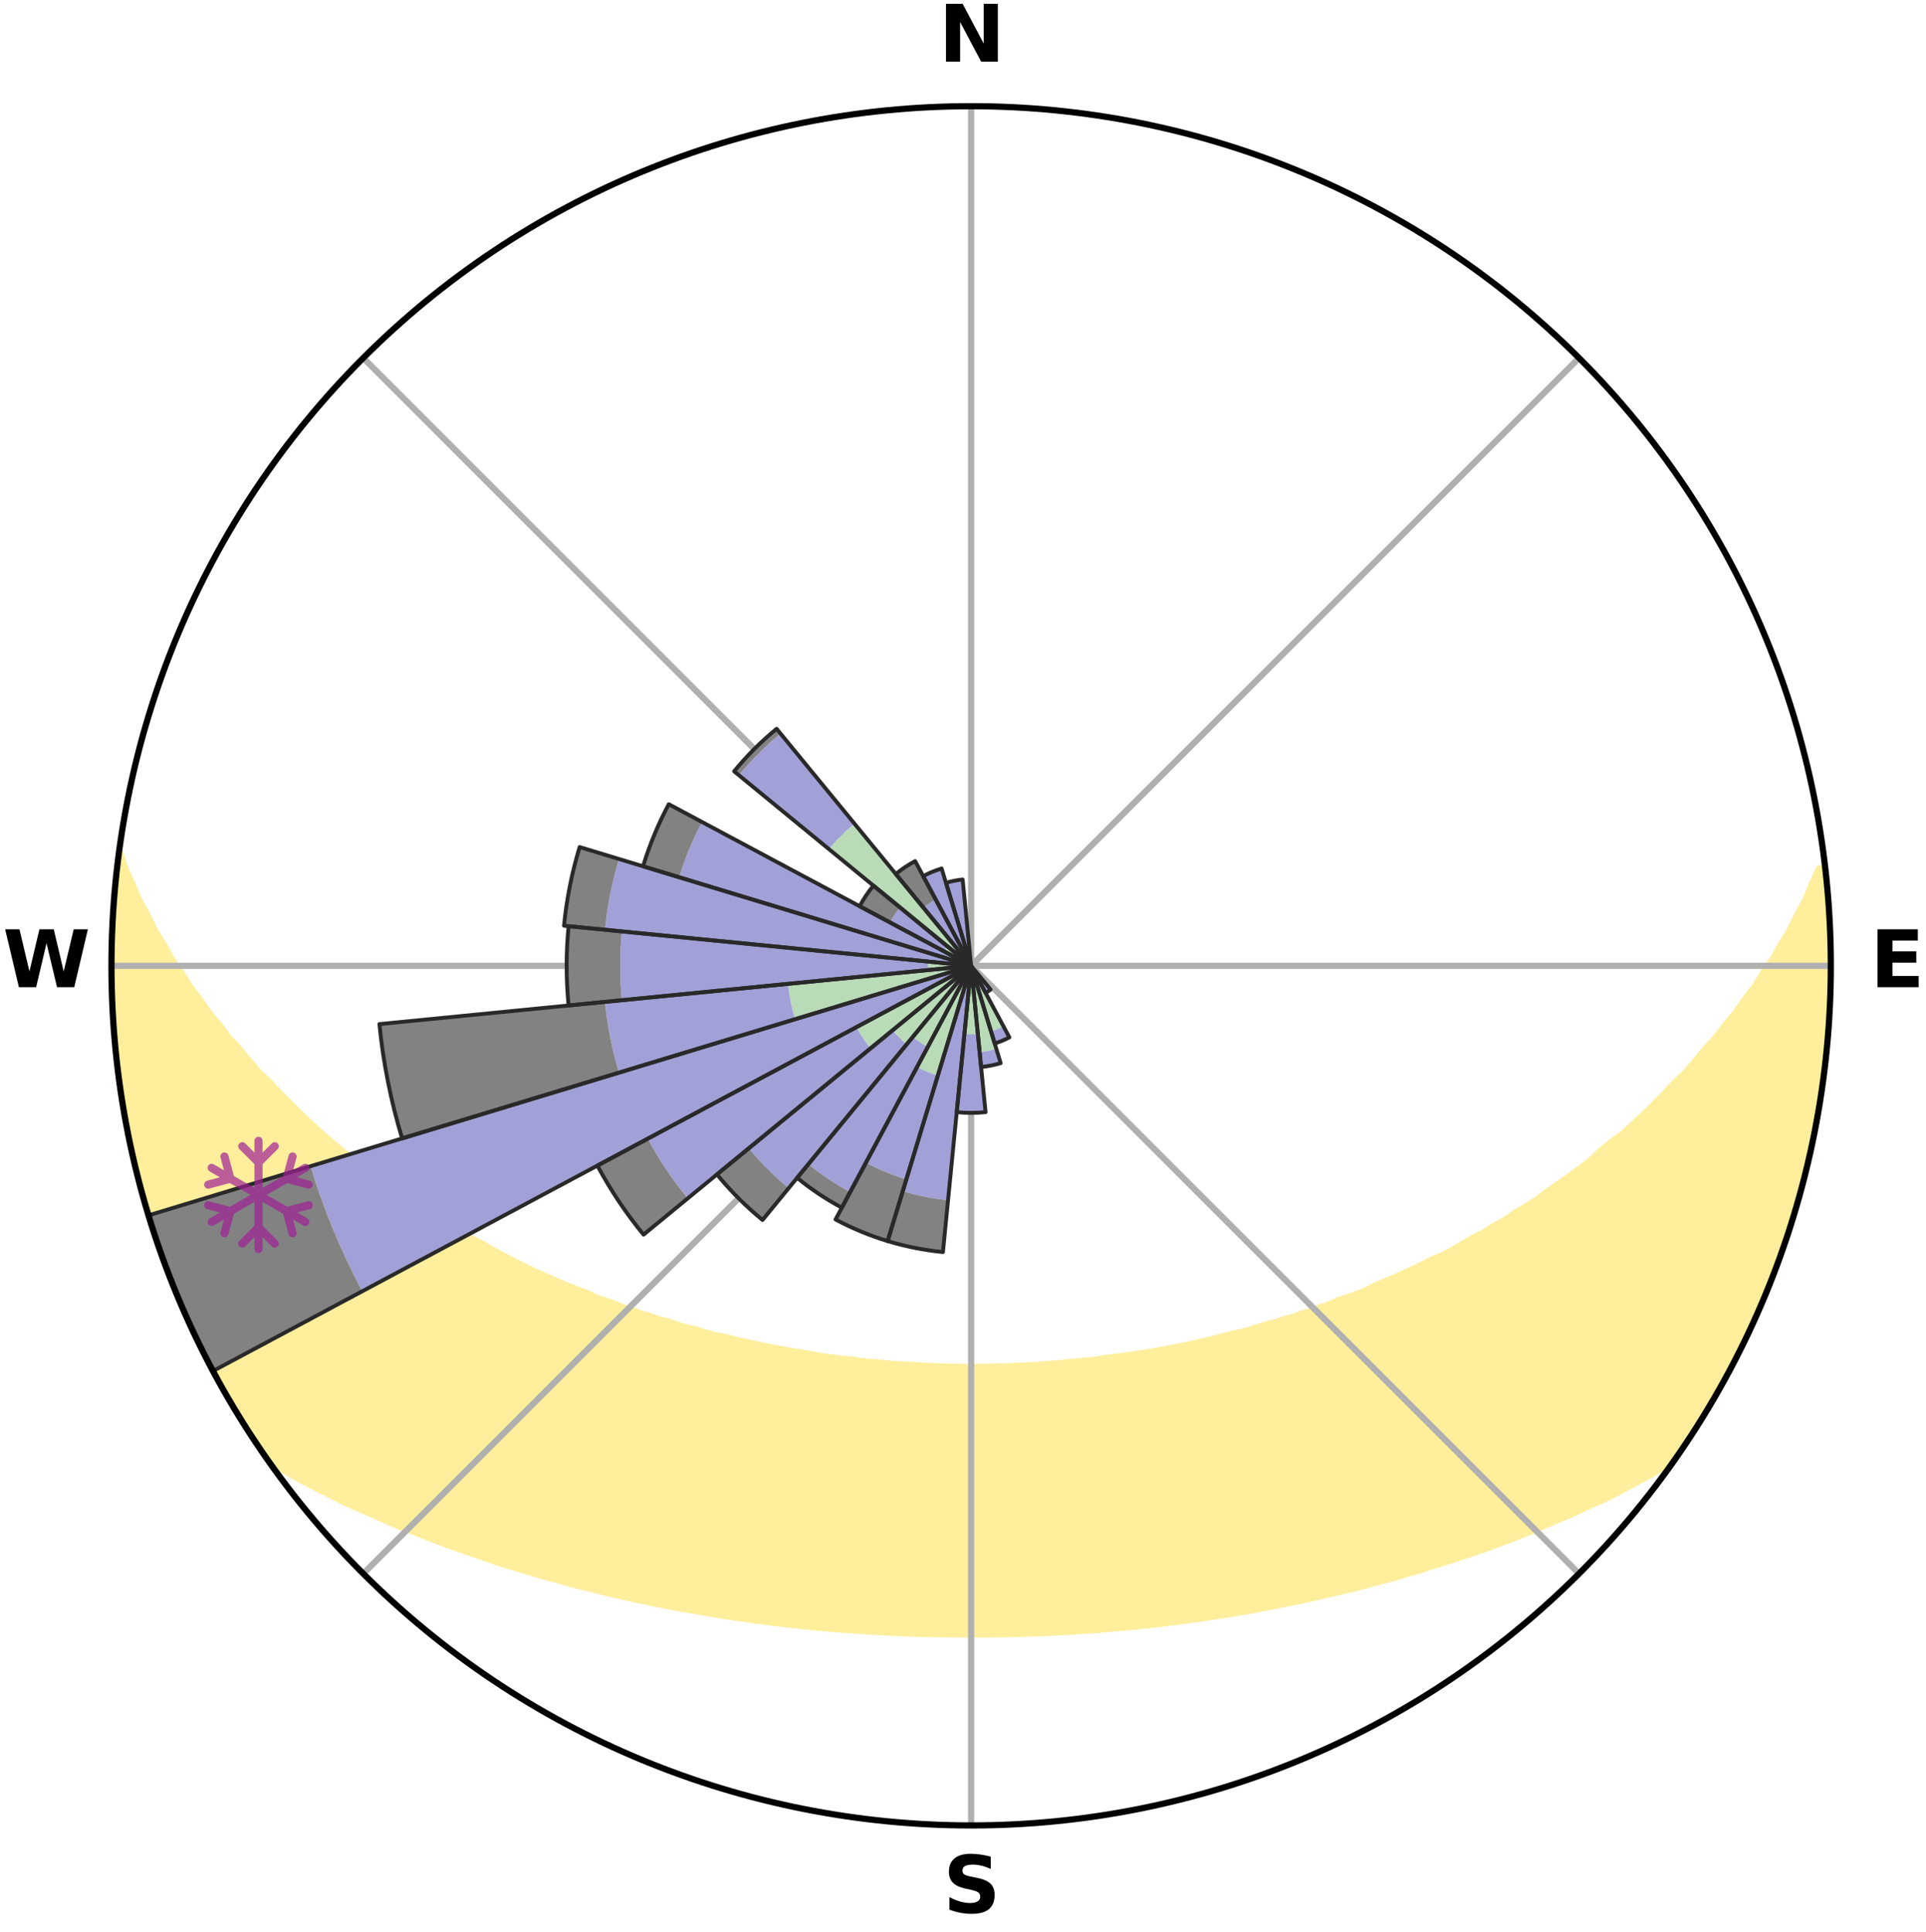 <?xml version="1.0" encoding="utf-8" standalone="no"?>
<!DOCTYPE svg PUBLIC "-//W3C//DTD SVG 1.1//EN"
  "http://www.w3.org/Graphics/SVG/1.1/DTD/svg11.dtd">
<svg xmlns:xlink="http://www.w3.org/1999/xlink" width="248.41pt" height="249.158pt" viewBox="0 0 248.41 249.158" xmlns="http://www.w3.org/2000/svg" version="1.1">
 <title>Ski Rose for Big Rock Mountain</title>
 <defs>
  <style type="text/css">*{stroke-linejoin: round; stroke-linecap: butt}</style>
 </defs>
 <g id="figure_1">
  <g id="patch_1">
   <path d="M 0 249.158 
L 248.41 249.158 
L 248.41 0 
L 0 0 
z
" style="fill: #ffffff"/>
  </g>
  <g id="axes_1">
   <g id="patch_2">
    <path d="M 236.135 124.579 
C 236.135 110.018 233.267 95.599 227.695 82.147 
C 222.122 68.695 213.955 56.471 203.659 46.175 
C 193.363 35.879 181.139 27.711 167.687 22.139 
C 154.235 16.567 139.815 13.699 125.255 13.699 
C 110.694 13.699 96.275 16.567 82.823 22.139 
C 69.371 27.711 57.147 35.879 46.851 46.175 
C 36.555 56.471 28.387 68.695 22.815 82.147 
C 17.243 95.599 14.375 110.018 14.375 124.579 
C 14.375 139.14 17.243 153.559 22.815 167.011 
C 28.387 180.463 36.555 192.687 46.851 202.983 
C 57.147 213.279 69.371 221.447 82.823 227.019 
C 96.275 232.591 110.694 235.459 125.255 235.459 
C 139.815 235.459 154.235 232.591 167.687 227.019 
C 181.139 221.447 193.363 213.279 203.659 202.983 
C 213.955 192.687 222.122 180.463 227.695 167.011 
C 233.267 153.559 236.135 139.14 236.135 124.579 
M 125.255 124.579 
C 125.255 124.579 125.255 124.579 125.255 124.579 
C 125.255 124.579 125.255 124.579 125.255 124.579 
C 125.255 124.579 125.255 124.579 125.255 124.579 
C 125.255 124.579 125.255 124.579 125.255 124.579 
C 125.255 124.579 125.255 124.579 125.255 124.579 
C 125.255 124.579 125.255 124.579 125.255 124.579 
C 125.255 124.579 125.255 124.579 125.255 124.579 
C 125.255 124.579 125.255 124.579 125.255 124.579 
C 125.255 124.579 125.255 124.579 125.255 124.579 
C 125.255 124.579 125.255 124.579 125.255 124.579 
C 125.255 124.579 125.255 124.579 125.255 124.579 
C 125.255 124.579 125.255 124.579 125.255 124.579 
C 125.255 124.579 125.255 124.579 125.255 124.579 
C 125.255 124.579 125.255 124.579 125.255 124.579 
C 125.255 124.579 125.255 124.579 125.255 124.579 
C 125.255 124.579 125.255 124.579 125.255 124.579 
z
" style="fill: #ffffff"/>
   </g>
   <g id="PolyCollection_1">
    <defs>
     <path id="me6942c03a7" d="M 235.388 -137.127 
L 234.675 -137.046 
L 233.753 -135.026 
L 232.942 -133.054 
L 231.871 -131.1 
L 230.949 -129.194 
L 229.776 -127.316 
L 228.77 -125.482 
L 227.518 -123.687 
L 226.441 -121.929 
L 225.122 -120.219 
L 223.984 -118.541 
L 222.608 -116.917 
L 221.415 -115.32 
L 219.989 -113.785 
L 218.748 -112.27 
L 217.486 -110.795 
L 215.997 -109.394 
L 214.696 -108.002 
L 213.378 -106.65 
L 212.042 -105.339 
L 210.692 -104.067 
L 209.328 -102.836 
L 207.756 -101.699 
L 206.371 -100.551 
L 205.168 -99.383 
L 203.763 -98.311 
L 202.35 -97.278 
L 200.931 -96.285 
L 199.508 -95.33 
L 198.262 -94.338 
L 196.831 -93.457 
L 195.399 -92.613 
L 194.139 -91.723 
L 192.705 -90.95 
L 191.44 -90.125 
L 190.009 -89.42 
L 188.743 -88.659 
L 187.476 -87.928 
L 186.209 -87.226 
L 184.792 -86.649 
L 183.531 -86.007 
L 182.273 -85.392 
L 181.017 -84.804 
L 179.766 -84.243 
L 178.519 -83.708 
L 177.278 -83.198 
L 176.168 -82.609 
L 174.936 -82.147 
L 173.711 -81.709 
L 172.493 -81.293 
L 171.395 -80.793 
L 170.191 -80.42 
L 169.1 -79.962 
L 167.911 -79.629 
L 166.829 -79.209 
L 165.657 -78.913 
L 164.584 -78.53 
L 163.43 -78.269 
L 162.369 -77.92 
L 161.312 -77.588 
L 160.26 -77.273 
L 159.141 -77.072 
L 158.102 -76.786 
L 157.068 -76.514 
L 156.04 -76.257 
L 155.016 -76.013 
L 153.999 -75.781 
L 152.987 -75.563 
L 151.981 -75.356 
L 150.98 -75.161 
L 149.985 -74.977 
L 148.996 -74.804 
L 148.013 -74.64 
L 147.036 -74.487 
L 146.064 -74.342 
L 145.097 -74.206 
L 144.136 -74.079 
L 143.18 -73.959 
L 142.23 -73.847 
L 141.303 -73.681 
L 140.36 -73.586 
L 139.421 -73.497 
L 138.487 -73.414 
L 137.557 -73.337 
L 136.641 -73.221 
L 135.717 -73.158 
L 134.796 -73.099 
L 133.884 -73.012 
L 132.968 -72.967 
L 132.055 -72.925 
L 131.144 -72.888 
L 130.237 -72.836 
L 129.329 -72.81 
L 128.423 -72.788 
L 127.517 -72.761 
L 126.612 -72.75 
L 125.707 -72.743 
L 124.802 -72.743 
L 123.898 -72.755 
L 122.993 -72.77 
L 122.087 -72.789 
L 121.181 -72.811 
L 120.274 -72.856 
L 119.366 -72.89 
L 118.455 -72.927 
L 117.546 -72.998 
L 116.631 -73.048 
L 115.714 -73.102 
L 114.794 -73.16 
L 113.879 -73.268 
L 112.953 -73.34 
L 112.024 -73.417 
L 111.09 -73.501 
L 110.168 -73.646 
L 109.227 -73.745 
L 108.281 -73.851 
L 107.331 -73.964 
L 106.375 -74.084 
L 105.415 -74.211 
L 104.479 -74.421 
L 103.51 -74.569 
L 102.535 -74.725 
L 101.555 -74.891 
L 100.569 -75.067 
L 99.578 -75.254 
L 98.581 -75.451 
L 97.578 -75.66 
L 96.569 -75.88 
L 95.555 -76.113 
L 94.536 -76.359 
L 93.511 -76.619 
L 92.413 -76.794 
L 91.374 -77.08 
L 90.331 -77.382 
L 89.282 -77.699 
L 88.148 -77.929 
L 87.087 -78.278 
L 86.022 -78.644 
L 84.862 -78.923 
L 83.786 -79.324 
L 82.608 -79.639 
L 81.523 -80.077 
L 80.329 -80.431 
L 79.236 -80.909 
L 78.028 -81.304 
L 76.812 -81.72 
L 75.709 -82.263 
L 74.481 -82.724 
L 73.246 -83.21 
L 72.006 -83.72 
L 70.76 -84.255 
L 69.509 -84.816 
L 68.255 -85.404 
L 66.997 -86.019 
L 65.737 -86.662 
L 64.475 -87.333 
L 63.212 -88.033 
L 61.949 -88.762 
L 60.524 -89.433 
L 59.261 -90.225 
L 57.999 -91.047 
L 56.57 -91.818 
L 55.314 -92.705 
L 53.886 -93.547 
L 52.459 -94.426 
L 51.216 -95.414 
L 49.797 -96.367 
L 48.383 -97.357 
L 46.974 -98.387 
L 45.572 -99.455 
L 44.179 -100.563 
L 42.795 -101.711 
L 41.423 -102.899 
L 40.062 -104.126 
L 38.715 -105.394 
L 37.384 -106.701 
L 36.068 -108.049 
L 34.77 -109.437 
L 33.285 -110.834 
L 32.025 -112.305 
L 30.788 -113.816 
L 29.365 -115.346 
L 28.174 -116.939 
L 26.801 -118.557 
L 25.665 -120.231 
L 24.349 -121.937 
L 23.273 -123.689 
L 22.023 -125.48 
L 21.017 -127.309 
L 19.845 -129.181 
L 18.922 -131.083 
L 17.848 -133.032 
L 17.032 -135 
L 16.099 -137.016 
L 15.438 -139.037 
L 15.438 -139.037 
L 15.438 -139.037 
L 15.14 -137.125 
L 14.988 -135.197 
L 14.757 -133.275 
L 14.607 -131.347 
L 14.618 -129.41 
L 14.421 -127.481 
L 14.433 -125.546 
L 14.477 -123.612 
L 14.443 -121.677 
L 14.552 -119.746 
L 14.584 -117.81 
L 14.756 -115.883 
L 14.887 -113.952 
L 15.191 -112.039 
L 15.354 -110.11 
L 15.648 -108.198 
L 15.972 -106.291 
L 16.325 -104.39 
L 16.617 -102.476 
L 17.032 -100.587 
L 17.476 -98.704 
L 17.951 -96.828 
L 18.455 -94.961 
L 18.989 -93.102 
L 19.553 -91.251 
L 20.148 -89.411 
L 20.773 -87.58 
L 21.428 -85.76 
L 22.115 -83.951 
L 22.832 -82.154 
L 23.581 -80.37 
L 24.362 -78.6 
L 25.247 -76.878 
L 26.094 -75.139 
L 26.91 -73.384 
L 27.83 -71.682 
L 28.786 -70 
L 29.724 -68.307 
L 30.74 -66.66 
L 31.773 -65.025 
L 32.798 -63.383 
L 33.879 -61.778 
L 35.266 -60.391 
L 37.06 -59.318 
L 38.882 -58.303 
L 40.722 -57.339 
L 42.574 -56.422 
L 44.371 -55.498 
L 46.23 -54.663 
L 48.088 -53.868 
L 49.887 -53.057 
L 51.684 -52.281 
L 53.528 -51.59 
L 55.316 -50.879 
L 57.099 -50.2 
L 58.876 -49.551 
L 60.646 -48.932 
L 62.409 -48.341 
L 64.124 -47.727 
L 65.873 -47.191 
L 67.613 -46.68 
L 69.307 -46.143 
L 71.03 -45.682 
L 72.712 -45.196 
L 74.386 -44.731 
L 76.083 -44.338 
L 77.743 -43.919 
L 79.394 -43.52 
L 81.039 -43.143 
L 82.675 -42.784 
L 84.305 -42.447 
L 85.926 -42.125 
L 87.541 -41.824 
L 89.147 -41.538 
L 90.747 -41.27 
L 92.325 -40.981 
L 93.91 -40.743 
L 95.489 -40.522 
L 97.05 -40.282 
L 98.615 -40.088 
L 100.165 -39.879 
L 101.72 -39.714 
L 103.261 -39.534 
L 104.798 -39.369 
L 106.335 -39.239 
L 107.864 -39.1 
L 109.393 -38.997 
L 110.914 -38.884 
L 112.433 -38.784 
L 113.948 -38.697 
L 115.463 -38.633 
L 116.973 -38.569 
L 118.482 -38.518 
L 119.989 -38.478 
L 121.495 -38.458 
L 122.999 -38.441 
L 124.503 -38.436 
L 126.007 -38.434 
L 127.511 -38.439 
L 129.015 -38.455 
L 130.521 -38.483 
L 132.028 -38.523 
L 133.536 -38.575 
L 135.048 -38.624 
L 136.561 -38.699 
L 138.077 -38.787 
L 139.595 -38.888 
L 141.119 -38.984 
L 142.644 -39.109 
L 144.172 -39.248 
L 145.711 -39.375 
L 147.247 -39.541 
L 148.795 -39.696 
L 150.341 -39.89 
L 151.902 -40.067 
L 153.457 -40.291 
L 155.029 -40.5 
L 156.595 -40.756 
L 158.181 -40.991 
L 159.773 -41.245 
L 161.374 -41.511 
L 162.963 -41.836 
L 164.576 -42.141 
L 166.198 -42.459 
L 167.826 -42.8 
L 169.464 -43.156 
L 171.107 -43.536 
L 172.759 -43.933 
L 174.447 -44.305 
L 176.113 -44.748 
L 177.788 -45.21 
L 179.503 -45.648 
L 181.19 -46.161 
L 182.922 -46.646 
L 184.625 -47.206 
L 186.374 -47.742 
L 188.13 -48.305 
L 189.894 -48.896 
L 191.666 -49.515 
L 193.444 -50.164 
L 195.228 -50.843 
L 197.017 -51.554 
L 198.81 -52.297 
L 200.606 -53.073 
L 202.46 -53.834 
L 204.26 -54.681 
L 206.12 -55.513 
L 207.976 -56.389 
L 209.766 -57.355 
L 211.609 -58.317 
L 213.429 -59.334 
L 215.226 -60.404 
L 216.632 -61.777 
L 217.715 -63.381 
L 218.732 -65.028 
L 219.778 -66.655 
L 220.748 -68.329 
L 221.757 -69.981 
L 222.601 -71.725 
L 223.512 -73.43 
L 224.371 -75.161 
L 225.326 -76.848 
L 226.087 -78.627 
L 226.901 -80.382 
L 227.644 -82.168 
L 228.391 -83.953 
L 229.091 -85.756 
L 229.744 -87.577 
L 230.351 -89.414 
L 230.911 -91.266 
L 231.534 -93.098 
L 232.06 -94.959 
L 232.485 -96.847 
L 232.995 -98.713 
L 233.469 -100.588 
L 233.807 -102.494 
L 234.235 -104.381 
L 234.598 -106.281 
L 234.797 -108.208 
L 235.086 -110.12 
L 235.357 -112.035 
L 235.589 -113.955 
L 235.771 -115.881 
L 235.918 -117.811 
L 235.873 -119.749 
L 235.958 -121.68 
L 236.007 -123.613 
L 236.014 -125.546 
L 235.993 -127.479 
L 235.939 -129.412 
L 235.852 -131.343 
L 235.725 -133.273 
L 235.572 -135.201 
L 235.388 -137.127 
z
" style="stroke: #ffee9c"/>
    </defs>
    <g clip-path="url(#p0d7d700321)">
     <use xlink:href="#me6942c03a7" x="0" y="249.158" style="fill: #ffee9c; stroke: #ffee9c"/>
    </g>
   </g>
   <g id="matplotlib.axis_1">
    <g id="xtick_1">
     <g id="line2d_1">
      <path d="M 125.255 124.579 
L 125.255 13.699 
" clip-path="url(#p0d7d700321)" style="fill: none; stroke: #b0b0b0; stroke-width: 0.8; stroke-linecap: square"/>
     </g>
     <g id="text_1">
      <!-- N -->
      <g transform="translate(121.07 7.958) scale(0.1 -0.1)">
       <defs>
        <path id="DejaVuSans-Bold-4e" d="M 588 4666 
L 1931 4666 
L 3628 1466 
L 3628 4666 
L 4769 4666 
L 4769 0 
L 3425 0 
L 1728 3200 
L 1728 0 
L 588 0 
L 588 4666 
z
" transform="scale(0.016)"/>
       </defs>
       <use xlink:href="#DejaVuSans-Bold-4e"/>
      </g>
     </g>
    </g>
    <g id="xtick_2">
     <g id="line2d_2">
      <path d="M 125.255 124.579 
L 203.659 46.175 
" clip-path="url(#p0d7d700321)" style="fill: none; stroke: #b0b0b0; stroke-width: 0.8; stroke-linecap: square"/>
     </g>
    </g>
    <g id="xtick_3">
     <g id="line2d_3">
      <path d="M 125.255 124.579 
L 236.135 124.579 
" clip-path="url(#p0d7d700321)" style="fill: none; stroke: #b0b0b0; stroke-width: 0.8; stroke-linecap: square"/>
     </g>
     <g id="text_2">
      <!-- E -->
      <g transform="translate(241.219 127.338) scale(0.1 -0.1)">
       <defs>
        <path id="DejaVuSans-Bold-45" d="M 588 4666 
L 3834 4666 
L 3834 3756 
L 1791 3756 
L 1791 2888 
L 3713 2888 
L 3713 1978 
L 1791 1978 
L 1791 909 
L 3903 909 
L 3903 0 
L 588 0 
L 588 4666 
z
" transform="scale(0.016)"/>
       </defs>
       <use xlink:href="#DejaVuSans-Bold-45"/>
      </g>
     </g>
    </g>
    <g id="xtick_4">
     <g id="line2d_4">
      <path d="M 125.255 124.579 
L 203.659 202.983 
" clip-path="url(#p0d7d700321)" style="fill: none; stroke: #b0b0b0; stroke-width: 0.8; stroke-linecap: square"/>
     </g>
    </g>
    <g id="xtick_5">
     <g id="line2d_5">
      <path d="M 125.255 124.579 
L 125.255 235.459 
" clip-path="url(#p0d7d700321)" style="fill: none; stroke: #b0b0b0; stroke-width: 0.8; stroke-linecap: square"/>
     </g>
     <g id="text_3">
      <!-- S -->
      <g transform="translate(121.654 246.718) scale(0.1 -0.1)">
       <defs>
        <path id="DejaVuSans-Bold-53" d="M 3834 4519 
L 3834 3531 
Q 3450 3703 3084 3790 
Q 2719 3878 2394 3878 
Q 1963 3878 1756 3759 
Q 1550 3641 1550 3391 
Q 1550 3203 1689 3098 
Q 1828 2994 2194 2919 
L 2706 2816 
Q 3484 2659 3812 2340 
Q 4141 2022 4141 1434 
Q 4141 663 3683 286 
Q 3225 -91 2284 -91 
Q 1841 -91 1394 -6 
Q 947 78 500 244 
L 500 1259 
Q 947 1022 1364 901 
Q 1781 781 2169 781 
Q 2563 781 2772 912 
Q 2981 1044 2981 1288 
Q 2981 1506 2839 1625 
Q 2697 1744 2272 1838 
L 1806 1941 
Q 1106 2091 782 2419 
Q 459 2747 459 3303 
Q 459 4000 909 4375 
Q 1359 4750 2203 4750 
Q 2588 4750 2994 4692 
Q 3400 4634 3834 4519 
z
" transform="scale(0.016)"/>
       </defs>
       <use xlink:href="#DejaVuSans-Bold-53"/>
      </g>
     </g>
    </g>
    <g id="xtick_6">
     <g id="line2d_6">
      <path d="M 125.255 124.579 
L 46.851 202.983 
" clip-path="url(#p0d7d700321)" style="fill: none; stroke: #b0b0b0; stroke-width: 0.8; stroke-linecap: square"/>
     </g>
    </g>
    <g id="xtick_7">
     <g id="line2d_7">
      <path d="M 125.255 124.579 
L 14.375 124.579 
" clip-path="url(#p0d7d700321)" style="fill: none; stroke: #b0b0b0; stroke-width: 0.8; stroke-linecap: square"/>
     </g>
     <g id="text_4">
      <!-- W -->
      <g transform="translate(0.36 127.338) scale(0.1 -0.1)">
       <defs>
        <path id="DejaVuSans-Bold-57" d="M 191 4666 
L 1344 4666 
L 2150 1275 
L 2950 4666 
L 4109 4666 
L 4909 1275 
L 5716 4666 
L 6859 4666 
L 5759 0 
L 4372 0 
L 3525 3547 
L 2688 0 
L 1300 0 
L 191 4666 
z
" transform="scale(0.016)"/>
       </defs>
       <use xlink:href="#DejaVuSans-Bold-57"/>
      </g>
     </g>
    </g>
    <g id="xtick_8">
     <g id="line2d_8">
      <path d="M 125.255 124.579 
L 46.851 46.175 
" clip-path="url(#p0d7d700321)" style="fill: none; stroke: #b0b0b0; stroke-width: 0.8; stroke-linecap: square"/>
     </g>
    </g>
   </g>
   <g id="matplotlib.axis_2"/>
   <g id="patch_3">
    <path d="M 125.255 124.579 
C 125.255 124.579 125.255 124.579 125.255 124.579 
C 125.255 124.579 125.255 124.579 125.255 124.579 
L 125.255 124.579 
C 125.255 124.579 125.255 124.579 125.255 124.579 
C 125.255 124.579 125.255 124.579 125.255 124.579 
z
" clip-path="url(#p0d7d700321)" style="fill: #d9d9d9"/>
   </g>
   <g id="patch_4">
    <path d="M 125.255 124.579 
C 125.255 124.579 125.255 124.579 125.255 124.579 
C 125.255 124.579 125.255 124.579 125.255 124.579 
L 125.255 124.579 
C 125.255 124.579 125.255 124.579 125.255 124.579 
C 125.255 124.579 125.255 124.579 125.255 124.579 
z
" clip-path="url(#p0d7d700321)" style="fill: #d9d9d9"/>
   </g>
   <g id="patch_5">
    <path d="M 125.255 124.579 
C 125.255 124.579 125.255 124.579 125.255 124.579 
C 125.255 124.579 125.255 124.579 125.255 124.579 
L 125.255 124.579 
C 125.255 124.579 125.255 124.579 125.255 124.579 
C 125.255 124.579 125.255 124.579 125.255 124.579 
z
" clip-path="url(#p0d7d700321)" style="fill: #d9d9d9"/>
   </g>
   <g id="patch_6">
    <path d="M 125.255 124.579 
C 125.255 124.579 125.255 124.579 125.255 124.579 
C 125.255 124.579 125.255 124.579 125.255 124.579 
L 125.255 124.579 
C 125.255 124.579 125.255 124.579 125.255 124.579 
C 125.255 124.579 125.255 124.579 125.255 124.579 
z
" clip-path="url(#p0d7d700321)" style="fill: #d9d9d9"/>
   </g>
   <g id="patch_7">
    <path d="M 125.255 124.579 
C 125.255 124.579 125.255 124.579 125.255 124.579 
C 125.255 124.579 125.255 124.579 125.255 124.579 
L 125.255 124.579 
C 125.255 124.579 125.255 124.579 125.255 124.579 
C 125.255 124.579 125.255 124.579 125.255 124.579 
z
" clip-path="url(#p0d7d700321)" style="fill: #d9d9d9"/>
   </g>
   <g id="patch_8">
    <path d="M 125.255 124.579 
C 125.255 124.579 125.255 124.579 125.255 124.579 
C 125.255 124.579 125.255 124.579 125.255 124.579 
L 125.255 124.579 
C 125.255 124.579 125.255 124.579 125.255 124.579 
C 125.255 124.579 125.255 124.579 125.255 124.579 
z
" clip-path="url(#p0d7d700321)" style="fill: #d9d9d9"/>
   </g>
   <g id="patch_9">
    <path d="M 125.255 124.579 
C 125.255 124.579 125.255 124.579 125.255 124.579 
C 125.255 124.579 125.255 124.579 125.255 124.579 
L 125.255 124.579 
C 125.255 124.579 125.255 124.579 125.255 124.579 
C 125.255 124.579 125.255 124.579 125.255 124.579 
z
" clip-path="url(#p0d7d700321)" style="fill: #d9d9d9"/>
   </g>
   <g id="patch_10">
    <path d="M 125.255 124.579 
C 125.255 124.579 125.255 124.579 125.255 124.579 
C 125.255 124.579 125.255 124.579 125.255 124.579 
L 125.255 124.579 
C 125.255 124.579 125.255 124.579 125.255 124.579 
C 125.255 124.579 125.255 124.579 125.255 124.579 
z
" clip-path="url(#p0d7d700321)" style="fill: #d9d9d9"/>
   </g>
   <g id="patch_11">
    <path d="M 125.255 124.579 
C 125.255 124.579 125.255 124.579 125.255 124.579 
C 125.255 124.579 125.255 124.579 125.255 124.579 
L 125.255 124.579 
C 125.255 124.579 125.255 124.579 125.255 124.579 
C 125.255 124.579 125.255 124.579 125.255 124.579 
z
" clip-path="url(#p0d7d700321)" style="fill: #d9d9d9"/>
   </g>
   <g id="patch_12">
    <path d="M 125.255 124.579 
C 125.255 124.579 125.255 124.579 125.255 124.579 
C 125.255 124.579 125.255 124.579 125.255 124.579 
L 125.255 124.579 
C 125.255 124.579 125.255 124.579 125.255 124.579 
C 125.255 124.579 125.255 124.579 125.255 124.579 
z
" clip-path="url(#p0d7d700321)" style="fill: #d9d9d9"/>
   </g>
   <g id="patch_13">
    <path d="M 125.255 124.579 
C 125.255 124.579 125.255 124.579 125.255 124.579 
C 125.255 124.579 125.255 124.579 125.255 124.579 
L 125.255 124.579 
C 125.255 124.579 125.255 124.579 125.255 124.579 
C 125.255 124.579 125.255 124.579 125.255 124.579 
z
" clip-path="url(#p0d7d700321)" style="fill: #d9d9d9"/>
   </g>
   <g id="patch_14">
    <path d="M 125.255 124.579 
C 125.255 124.579 125.255 124.579 125.255 124.579 
C 125.255 124.579 125.255 124.579 125.255 124.579 
L 125.255 124.579 
C 125.255 124.579 125.255 124.579 125.255 124.579 
C 125.255 124.579 125.255 124.579 125.255 124.579 
z
" clip-path="url(#p0d7d700321)" style="fill: #d9d9d9"/>
   </g>
   <g id="patch_15">
    <path d="M 125.255 124.579 
C 125.255 124.579 125.255 124.579 125.255 124.579 
C 125.255 124.579 125.255 124.579 125.255 124.579 
L 125.255 124.579 
C 125.255 124.579 125.255 124.579 125.255 124.579 
C 125.255 124.579 125.255 124.579 125.255 124.579 
z
" clip-path="url(#p0d7d700321)" style="fill: #d9d9d9"/>
   </g>
   <g id="patch_16">
    <path d="M 125.255 124.579 
C 125.255 124.579 125.255 124.579 125.255 124.579 
C 125.255 124.579 125.255 124.579 125.255 124.579 
L 125.255 124.579 
C 125.255 124.579 125.255 124.579 125.255 124.579 
C 125.255 124.579 125.255 124.579 125.255 124.579 
z
" clip-path="url(#p0d7d700321)" style="fill: #d9d9d9"/>
   </g>
   <g id="patch_17">
    <path d="M 125.255 124.579 
C 125.255 124.579 125.255 124.579 125.255 124.579 
C 125.255 124.579 125.255 124.579 125.255 124.579 
L 125.255 124.579 
C 125.255 124.579 125.255 124.579 125.255 124.579 
C 125.255 124.579 125.255 124.579 125.255 124.579 
z
" clip-path="url(#p0d7d700321)" style="fill: #d9d9d9"/>
   </g>
   <g id="patch_18">
    <path d="M 125.255 124.579 
C 125.255 124.579 125.255 124.579 125.255 124.579 
C 125.255 124.579 125.255 124.579 125.255 124.579 
L 125.255 124.579 
C 125.255 124.579 125.255 124.579 125.255 124.579 
C 125.255 124.579 125.255 124.579 125.255 124.579 
z
" clip-path="url(#p0d7d700321)" style="fill: #d9d9d9"/>
   </g>
   <g id="patch_19">
    <path d="M 125.255 124.579 
C 125.255 124.579 125.255 124.579 125.255 124.579 
C 125.255 124.579 125.255 124.579 125.255 124.579 
L 125.255 124.579 
C 125.255 124.579 125.255 124.579 125.255 124.579 
C 125.255 124.579 125.255 124.579 125.255 124.579 
z
" clip-path="url(#p0d7d700321)" style="fill: #d9d9d9"/>
   </g>
   <g id="patch_20">
    <path d="M 125.255 124.579 
C 125.255 124.579 125.255 124.579 125.255 124.579 
C 125.255 124.579 125.255 124.579 125.255 124.579 
L 125.255 124.579 
C 125.255 124.579 125.255 124.579 125.255 124.579 
C 125.255 124.579 125.255 124.579 125.255 124.579 
z
" clip-path="url(#p0d7d700321)" style="fill: #d9d9d9"/>
   </g>
   <g id="patch_21">
    <path d="M 125.255 124.579 
C 125.255 124.579 125.255 124.579 125.255 124.579 
C 125.255 124.579 125.255 124.579 125.255 124.579 
L 125.255 124.579 
C 125.255 124.579 125.255 124.579 125.255 124.579 
C 125.255 124.579 125.255 124.579 125.255 124.579 
z
" clip-path="url(#p0d7d700321)" style="fill: #d9d9d9"/>
   </g>
   <g id="patch_22">
    <path d="M 125.255 124.579 
C 125.255 124.579 125.255 124.579 125.255 124.579 
C 125.255 124.579 125.255 124.579 125.255 124.579 
L 125.255 124.579 
C 125.255 124.579 125.255 124.579 125.255 124.579 
C 125.255 124.579 125.255 124.579 125.255 124.579 
z
" clip-path="url(#p0d7d700321)" style="fill: #d9d9d9"/>
   </g>
   <g id="patch_23">
    <path d="M 125.255 124.579 
C 125.255 124.579 125.255 124.579 125.255 124.579 
C 125.255 124.579 125.255 124.579 125.255 124.579 
L 125.255 124.579 
C 125.255 124.579 125.255 124.579 125.255 124.579 
C 125.255 124.579 125.255 124.579 125.255 124.579 
z
" clip-path="url(#p0d7d700321)" style="fill: #d9d9d9"/>
   </g>
   <g id="patch_24">
    <path d="M 125.255 124.579 
C 125.255 124.579 125.255 124.579 125.255 124.579 
C 125.255 124.579 125.255 124.579 125.255 124.579 
L 125.255 124.579 
C 125.255 124.579 125.255 124.579 125.255 124.579 
C 125.255 124.579 125.255 124.579 125.255 124.579 
z
" clip-path="url(#p0d7d700321)" style="fill: #d9d9d9"/>
   </g>
   <g id="patch_25">
    <path d="M 125.255 124.579 
C 125.255 124.579 125.255 124.579 125.255 124.579 
C 125.255 124.579 125.255 124.579 125.255 124.579 
L 125.255 124.579 
C 125.255 124.579 125.255 124.579 125.255 124.579 
C 125.255 124.579 125.255 124.579 125.255 124.579 
z
" clip-path="url(#p0d7d700321)" style="fill: #d9d9d9"/>
   </g>
   <g id="patch_26">
    <path d="M 125.255 124.579 
C 125.255 124.579 125.255 124.579 125.255 124.579 
C 125.255 124.579 125.255 124.579 125.255 124.579 
L 125.255 124.579 
C 125.255 124.579 125.255 124.579 125.255 124.579 
C 125.255 124.579 125.255 124.579 125.255 124.579 
z
" clip-path="url(#p0d7d700321)" style="fill: #d9d9d9"/>
   </g>
   <g id="patch_27">
    <path d="M 125.255 124.579 
C 125.255 124.579 125.255 124.579 125.255 124.579 
C 125.255 124.579 125.255 124.579 125.255 124.579 
L 125.255 124.579 
C 125.255 124.579 125.255 124.579 125.255 124.579 
C 125.255 124.579 125.255 124.579 125.255 124.579 
z
" clip-path="url(#p0d7d700321)" style="fill: #d9d9d9"/>
   </g>
   <g id="patch_28">
    <path d="M 125.255 124.579 
C 125.255 124.579 125.255 124.579 125.255 124.579 
C 125.255 124.579 125.255 124.579 125.255 124.579 
L 125.255 124.579 
C 125.255 124.579 125.255 124.579 125.255 124.579 
C 125.255 124.579 125.255 124.579 125.255 124.579 
z
" clip-path="url(#p0d7d700321)" style="fill: #d9d9d9"/>
   </g>
   <g id="patch_29">
    <path d="M 125.255 124.579 
C 125.255 124.579 125.255 124.579 125.255 124.579 
C 125.255 124.579 125.255 124.579 125.255 124.579 
L 125.255 124.579 
C 125.255 124.579 125.255 124.579 125.255 124.579 
C 125.255 124.579 125.255 124.579 125.255 124.579 
z
" clip-path="url(#p0d7d700321)" style="fill: #d9d9d9"/>
   </g>
   <g id="patch_30">
    <path d="M 125.255 124.579 
C 125.255 124.579 125.255 124.579 125.255 124.579 
C 125.255 124.579 125.255 124.579 125.255 124.579 
L 125.255 124.579 
C 125.255 124.579 125.255 124.579 125.255 124.579 
C 125.255 124.579 125.255 124.579 125.255 124.579 
z
" clip-path="url(#p0d7d700321)" style="fill: #d9d9d9"/>
   </g>
   <g id="patch_31">
    <path d="M 125.255 124.579 
C 125.255 124.579 125.255 124.579 125.255 124.579 
C 125.255 124.579 125.255 124.579 125.255 124.579 
L 125.255 124.579 
C 125.255 124.579 125.255 124.579 125.255 124.579 
C 125.255 124.579 125.255 124.579 125.255 124.579 
z
" clip-path="url(#p0d7d700321)" style="fill: #d9d9d9"/>
   </g>
   <g id="patch_32">
    <path d="M 125.255 124.579 
C 125.255 124.579 125.255 124.579 125.255 124.579 
C 125.255 124.579 125.255 124.579 125.255 124.579 
L 125.255 124.579 
C 125.255 124.579 125.255 124.579 125.255 124.579 
C 125.255 124.579 125.255 124.579 125.255 124.579 
z
" clip-path="url(#p0d7d700321)" style="fill: #d9d9d9"/>
   </g>
   <g id="patch_33">
    <path d="M 125.255 124.579 
C 125.255 124.579 125.255 124.579 125.255 124.579 
C 125.255 124.579 125.255 124.579 125.255 124.579 
L 125.255 124.579 
C 125.255 124.579 125.255 124.579 125.255 124.579 
C 125.255 124.579 125.255 124.579 125.255 124.579 
z
" clip-path="url(#p0d7d700321)" style="fill: #d9d9d9"/>
   </g>
   <g id="patch_34">
    <path d="M 125.255 124.579 
C 125.255 124.579 125.255 124.579 125.255 124.579 
C 125.255 124.579 125.255 124.579 125.255 124.579 
L 125.255 124.579 
C 125.255 124.579 125.255 124.579 125.255 124.579 
C 125.255 124.579 125.255 124.579 125.255 124.579 
z
" clip-path="url(#p0d7d700321)" style="fill: #d9d9d9"/>
   </g>
   <g id="patch_35">
    <path d="M 125.255 124.579 
C 125.255 124.579 125.255 124.579 125.255 124.579 
C 125.255 124.579 125.255 124.579 125.255 124.579 
L 125.255 124.579 
C 125.255 124.579 125.255 124.579 125.255 124.579 
C 125.255 124.579 125.255 124.579 125.255 124.579 
z
" clip-path="url(#p0d7d700321)" style="fill: #badbb8"/>
   </g>
   <g id="patch_36">
    <path d="M 125.255 124.579 
C 125.255 124.579 125.255 124.579 125.255 124.579 
C 125.255 124.579 125.255 124.579 125.255 124.579 
L 125.255 124.579 
C 125.255 124.579 125.255 124.579 125.255 124.579 
C 125.255 124.579 125.255 124.579 125.255 124.579 
z
" clip-path="url(#p0d7d700321)" style="fill: #badbb8"/>
   </g>
   <g id="patch_37">
    <path d="M 125.255 124.579 
C 125.255 124.579 125.255 124.579 125.255 124.579 
C 125.255 124.579 125.255 124.579 125.255 124.579 
L 125.255 124.579 
C 125.255 124.579 125.255 124.579 125.255 124.579 
C 125.255 124.579 125.255 124.579 125.255 124.579 
z
" clip-path="url(#p0d7d700321)" style="fill: #badbb8"/>
   </g>
   <g id="patch_38">
    <path d="M 125.255 124.579 
C 125.255 124.579 125.255 124.579 125.255 124.579 
C 125.255 124.579 125.255 124.579 125.255 124.579 
L 125.255 124.579 
C 125.255 124.579 125.255 124.579 125.255 124.579 
C 125.255 124.579 125.255 124.579 125.255 124.579 
z
" clip-path="url(#p0d7d700321)" style="fill: #badbb8"/>
   </g>
   <g id="patch_39">
    <path d="M 125.255 124.579 
C 125.255 124.579 125.255 124.579 125.255 124.579 
C 125.255 124.579 125.255 124.579 125.255 124.579 
L 125.255 124.579 
C 125.255 124.579 125.255 124.579 125.255 124.579 
C 125.255 124.579 125.255 124.579 125.255 124.579 
z
" clip-path="url(#p0d7d700321)" style="fill: #badbb8"/>
   </g>
   <g id="patch_40">
    <path d="M 125.255 124.579 
C 125.255 124.579 125.255 124.579 125.255 124.579 
C 125.255 124.579 125.255 124.579 125.255 124.579 
L 125.255 124.579 
C 125.255 124.579 125.255 124.579 125.255 124.579 
C 125.255 124.579 125.255 124.579 125.255 124.579 
z
" clip-path="url(#p0d7d700321)" style="fill: #badbb8"/>
   </g>
   <g id="patch_41">
    <path d="M 125.255 124.579 
C 125.255 124.579 125.255 124.579 125.255 124.579 
C 125.255 124.579 125.255 124.579 125.255 124.579 
L 125.255 124.579 
C 125.255 124.579 125.255 124.579 125.255 124.579 
C 125.255 124.579 125.255 124.579 125.255 124.579 
z
" clip-path="url(#p0d7d700321)" style="fill: #badbb8"/>
   </g>
   <g id="patch_42">
    <path d="M 125.255 124.579 
C 125.255 124.579 125.255 124.579 125.255 124.579 
C 125.255 124.579 125.255 124.579 125.255 124.579 
L 125.255 124.579 
C 125.255 124.579 125.255 124.579 125.255 124.579 
C 125.255 124.579 125.255 124.579 125.255 124.579 
z
" clip-path="url(#p0d7d700321)" style="fill: #badbb8"/>
   </g>
   <g id="patch_43">
    <path d="M 125.255 124.579 
C 125.255 124.579 125.255 124.579 125.255 124.579 
C 125.255 124.579 125.255 124.579 125.255 124.579 
L 125.255 124.579 
C 125.255 124.579 125.255 124.579 125.255 124.579 
C 125.255 124.579 125.255 124.579 125.255 124.579 
z
" clip-path="url(#p0d7d700321)" style="fill: #badbb8"/>
   </g>
   <g id="patch_44">
    <path d="M 125.255 124.579 
C 125.255 124.579 125.255 124.579 125.255 124.579 
C 125.255 124.579 125.255 124.579 125.255 124.579 
L 125.255 124.579 
C 125.255 124.579 125.255 124.579 125.255 124.579 
C 125.255 124.579 125.255 124.579 125.255 124.579 
z
" clip-path="url(#p0d7d700321)" style="fill: #badbb8"/>
   </g>
   <g id="patch_45">
    <path d="M 125.255 124.579 
C 125.255 124.579 125.255 124.579 125.255 124.579 
C 125.255 124.579 125.255 124.579 125.255 124.579 
L 125.255 124.579 
C 125.255 124.579 125.255 124.579 125.255 124.579 
C 125.255 124.579 125.255 124.579 125.255 124.579 
z
" clip-path="url(#p0d7d700321)" style="fill: #badbb8"/>
   </g>
   <g id="patch_46">
    <path d="M 125.255 124.579 
C 125.255 124.579 125.255 124.579 125.255 124.579 
C 125.255 124.579 125.255 124.579 125.255 124.579 
L 125.255 124.579 
C 125.255 124.579 125.255 124.579 125.255 124.579 
C 125.255 124.579 125.255 124.579 125.255 124.579 
z
" clip-path="url(#p0d7d700321)" style="fill: #badbb8"/>
   </g>
   <g id="patch_47">
    <path d="M 125.255 124.579 
C 125.255 124.579 125.255 124.579 125.255 124.579 
C 125.255 124.579 125.255 124.579 125.255 124.579 
L 125.255 124.579 
C 125.255 124.579 125.255 124.579 125.255 124.579 
C 125.255 124.579 125.255 124.579 125.255 124.579 
z
" clip-path="url(#p0d7d700321)" style="fill: #badbb8"/>
   </g>
   <g id="patch_48">
    <path d="M 125.255 124.579 
C 125.255 124.579 125.255 124.579 125.255 124.579 
C 125.255 124.579 125.255 124.579 125.255 124.579 
L 125.255 124.579 
C 125.255 124.579 125.255 124.579 125.255 124.579 
C 125.255 124.579 125.255 124.579 125.255 124.579 
z
" clip-path="url(#p0d7d700321)" style="fill: #badbb8"/>
   </g>
   <g id="patch_49">
    <path d="M 125.255 124.579 
C 125.255 124.579 125.255 124.579 125.255 124.579 
C 125.255 124.579 125.255 124.579 125.255 124.579 
L 127.822 133.042 
C 128.099 132.958 128.372 132.86 128.639 132.749 
C 128.907 132.639 129.168 132.515 129.424 132.378 
z
" clip-path="url(#p0d7d700321)" style="fill: #badbb8"/>
   </g>
   <g id="patch_50">
    <path d="M 125.255 124.579 
C 125.255 124.579 125.255 124.579 125.255 124.579 
C 125.255 124.579 125.255 124.579 125.255 124.579 
L 126.351 135.712 
C 126.716 135.676 127.078 135.622 127.437 135.55 
C 127.796 135.479 128.152 135.39 128.502 135.284 
z
" clip-path="url(#p0d7d700321)" style="fill: #badbb8"/>
   </g>
   <g id="patch_51">
    <path d="M 125.255 124.579 
C 125.255 124.579 125.255 124.579 125.255 124.579 
C 125.255 124.579 125.255 124.579 125.255 124.579 
L 124.388 133.38 
C 124.676 133.408 124.965 133.423 125.255 133.423 
C 125.544 133.423 125.834 133.408 126.122 133.38 
z
" clip-path="url(#p0d7d700321)" style="fill: #badbb8"/>
   </g>
   <g id="patch_52">
    <path d="M 125.255 124.579 
C 125.255 124.579 125.255 124.579 125.255 124.579 
C 125.255 124.579 125.255 124.579 125.255 124.579 
L 125.255 124.579 
C 125.255 124.579 125.255 124.579 125.255 124.579 
C 125.255 124.579 125.255 124.579 125.255 124.579 
z
" clip-path="url(#p0d7d700321)" style="fill: #badbb8"/>
   </g>
   <g id="patch_53">
    <path d="M 125.255 124.579 
C 125.255 124.579 125.255 124.579 125.255 124.579 
C 125.255 124.579 125.255 124.579 125.255 124.579 
L 118.279 137.63 
C 118.706 137.858 119.144 138.065 119.592 138.251 
C 120.039 138.436 120.496 138.599 120.959 138.74 
z
" clip-path="url(#p0d7d700321)" style="fill: #badbb8"/>
   </g>
   <g id="patch_54">
    <path d="M 125.255 124.579 
C 125.255 124.579 125.255 124.579 125.255 124.579 
C 125.255 124.579 125.255 124.579 125.255 124.579 
L 117.728 133.751 
C 118.028 133.997 118.34 134.229 118.663 134.444 
C 118.986 134.66 119.319 134.86 119.662 135.043 
z
" clip-path="url(#p0d7d700321)" style="fill: #badbb8"/>
   </g>
   <g id="patch_55">
    <path d="M 125.255 124.579 
C 125.255 124.579 125.255 124.579 125.255 124.579 
C 125.255 124.579 125.255 124.579 125.255 124.579 
L 115.115 132.9 
C 115.388 133.232 115.676 133.551 115.98 133.854 
C 116.283 134.158 116.602 134.446 116.933 134.719 
z
" clip-path="url(#p0d7d700321)" style="fill: #badbb8"/>
   </g>
   <g id="patch_56">
    <path d="M 125.255 124.579 
C 125.255 124.579 125.255 124.579 125.255 124.579 
C 125.255 124.579 125.255 124.579 125.255 124.579 
L 110.457 132.489 
C 110.716 132.973 110.998 133.445 111.303 133.901 
C 111.608 134.358 111.936 134.799 112.284 135.224 
z
" clip-path="url(#p0d7d700321)" style="fill: #badbb8"/>
   </g>
   <g id="patch_57">
    <path d="M 125.255 124.579 
C 125.255 124.579 125.255 124.579 125.255 124.579 
C 125.255 124.579 125.255 124.579 125.255 124.579 
L 125.255 124.579 
C 125.255 124.579 125.255 124.579 125.255 124.579 
C 125.255 124.579 125.255 124.579 125.255 124.579 
z
" clip-path="url(#p0d7d700321)" style="fill: #badbb8"/>
   </g>
   <g id="patch_58">
    <path d="M 125.255 124.579 
C 125.255 124.579 125.255 124.579 125.255 124.579 
C 125.255 124.579 125.255 124.579 125.255 124.579 
L 101.639 126.905 
C 101.715 127.678 101.83 128.447 101.981 129.209 
C 102.133 129.97 102.321 130.724 102.547 131.467 
z
" clip-path="url(#p0d7d700321)" style="fill: #badbb8"/>
   </g>
   <g id="patch_59">
    <path d="M 125.255 124.579 
C 125.255 124.579 125.255 124.579 125.255 124.579 
C 125.255 124.579 125.255 124.579 125.255 124.579 
L 119.689 124.031 
C 119.671 124.213 119.662 124.396 119.662 124.579 
C 119.662 124.762 119.671 124.945 119.689 125.127 
z
" clip-path="url(#p0d7d700321)" style="fill: #badbb8"/>
   </g>
   <g id="patch_60">
    <path d="M 125.255 124.579 
C 125.255 124.579 125.255 124.579 125.255 124.579 
C 125.255 124.579 125.255 124.579 125.255 124.579 
L 125.255 124.579 
C 125.255 124.579 125.255 124.579 125.255 124.579 
C 125.255 124.579 125.255 124.579 125.255 124.579 
z
" clip-path="url(#p0d7d700321)" style="fill: #badbb8"/>
   </g>
   <g id="patch_61">
    <path d="M 125.255 124.579 
C 125.255 124.579 125.255 124.579 125.255 124.579 
C 125.255 124.579 125.255 124.579 125.255 124.579 
L 125.255 124.579 
C 125.255 124.579 125.255 124.579 125.255 124.579 
C 125.255 124.579 125.255 124.579 125.255 124.579 
z
" clip-path="url(#p0d7d700321)" style="fill: #badbb8"/>
   </g>
   <g id="patch_62">
    <path d="M 125.255 124.579 
C 125.255 124.579 125.255 124.579 125.255 124.579 
C 125.255 124.579 125.255 124.579 125.255 124.579 
L 122.198 122.07 
C 122.115 122.17 122.038 122.274 121.966 122.382 
C 121.894 122.489 121.828 122.601 121.767 122.715 
z
" clip-path="url(#p0d7d700321)" style="fill: #badbb8"/>
   </g>
   <g id="patch_63">
    <path d="M 125.255 124.579 
C 125.255 124.579 125.255 124.579 125.255 124.579 
C 125.255 124.579 125.255 124.579 125.255 124.579 
L 110.201 106.236 
C 109.6 106.728 109.025 107.25 108.475 107.8 
C 107.926 108.349 107.404 108.925 106.911 109.525 
z
" clip-path="url(#p0d7d700321)" style="fill: #badbb8"/>
   </g>
   <g id="patch_64">
    <path d="M 125.255 124.579 
C 125.255 124.579 125.255 124.579 125.255 124.579 
C 125.255 124.579 125.255 124.579 125.255 124.579 
L 125.255 124.579 
C 125.255 124.579 125.255 124.579 125.255 124.579 
C 125.255 124.579 125.255 124.579 125.255 124.579 
z
" clip-path="url(#p0d7d700321)" style="fill: #badbb8"/>
   </g>
   <g id="patch_65">
    <path d="M 125.255 124.579 
C 125.255 124.579 125.255 124.579 125.255 124.579 
C 125.255 124.579 125.255 124.579 125.255 124.579 
L 125.255 124.579 
C 125.255 124.579 125.255 124.579 125.255 124.579 
C 125.255 124.579 125.255 124.579 125.255 124.579 
z
" clip-path="url(#p0d7d700321)" style="fill: #badbb8"/>
   </g>
   <g id="patch_66">
    <path d="M 125.255 124.579 
C 125.255 124.579 125.255 124.579 125.255 124.579 
C 125.255 124.579 125.255 124.579 125.255 124.579 
L 125.255 124.579 
C 125.255 124.579 125.255 124.579 125.255 124.579 
C 125.255 124.579 125.255 124.579 125.255 124.579 
z
" clip-path="url(#p0d7d700321)" style="fill: #badbb8"/>
   </g>
   <g id="patch_67">
    <path d="M 125.255 124.579 
C 125.255 124.579 125.255 124.579 125.255 124.579 
C 125.255 124.579 125.255 124.579 125.255 124.579 
L 125.255 124.579 
C 125.255 124.579 125.255 124.579 125.255 124.579 
C 125.255 124.579 125.255 124.579 125.255 124.579 
z
" clip-path="url(#p0d7d700321)" style="fill: #a1a1d8"/>
   </g>
   <g id="patch_68">
    <path d="M 125.255 124.579 
C 125.255 124.579 125.255 124.579 125.255 124.579 
C 125.255 124.579 125.255 124.579 125.255 124.579 
L 125.255 124.579 
C 125.255 124.579 125.255 124.579 125.255 124.579 
C 125.255 124.579 125.255 124.579 125.255 124.579 
z
" clip-path="url(#p0d7d700321)" style="fill: #a1a1d8"/>
   </g>
   <g id="patch_69">
    <path d="M 125.255 124.579 
C 125.255 124.579 125.255 124.579 125.255 124.579 
C 125.255 124.579 125.255 124.579 125.255 124.579 
L 125.255 124.579 
C 125.255 124.579 125.255 124.579 125.255 124.579 
C 125.255 124.579 125.255 124.579 125.255 124.579 
z
" clip-path="url(#p0d7d700321)" style="fill: #a1a1d8"/>
   </g>
   <g id="patch_70">
    <path d="M 125.255 124.579 
C 125.255 124.579 125.255 124.579 125.255 124.579 
C 125.255 124.579 125.255 124.579 125.255 124.579 
L 125.255 124.579 
C 125.255 124.579 125.255 124.579 125.255 124.579 
C 125.255 124.579 125.255 124.579 125.255 124.579 
z
" clip-path="url(#p0d7d700321)" style="fill: #a1a1d8"/>
   </g>
   <g id="patch_71">
    <path d="M 125.255 124.579 
C 125.255 124.579 125.255 124.579 125.255 124.579 
C 125.255 124.579 125.255 124.579 125.255 124.579 
L 125.255 124.579 
C 125.255 124.579 125.255 124.579 125.255 124.579 
C 125.255 124.579 125.255 124.579 125.255 124.579 
z
" clip-path="url(#p0d7d700321)" style="fill: #a1a1d8"/>
   </g>
   <g id="patch_72">
    <path d="M 125.255 124.579 
C 125.255 124.579 125.255 124.579 125.255 124.579 
C 125.255 124.579 125.255 124.579 125.255 124.579 
L 125.255 124.579 
C 125.255 124.579 125.255 124.579 125.255 124.579 
C 125.255 124.579 125.255 124.579 125.255 124.579 
z
" clip-path="url(#p0d7d700321)" style="fill: #a1a1d8"/>
   </g>
   <g id="patch_73">
    <path d="M 125.255 124.579 
C 125.255 124.579 125.255 124.579 125.255 124.579 
C 125.255 124.579 125.255 124.579 125.255 124.579 
L 125.255 124.579 
C 125.255 124.579 125.255 124.579 125.255 124.579 
C 125.255 124.579 125.255 124.579 125.255 124.579 
z
" clip-path="url(#p0d7d700321)" style="fill: #a1a1d8"/>
   </g>
   <g id="patch_74">
    <path d="M 125.255 124.579 
C 125.255 124.579 125.255 124.579 125.255 124.579 
C 125.255 124.579 125.255 124.579 125.255 124.579 
L 125.255 124.579 
C 125.255 124.579 125.255 124.579 125.255 124.579 
C 125.255 124.579 125.255 124.579 125.255 124.579 
z
" clip-path="url(#p0d7d700321)" style="fill: #a1a1d8"/>
   </g>
   <g id="patch_75">
    <path d="M 125.255 124.579 
C 125.255 124.579 125.255 124.579 125.255 124.579 
C 125.255 124.579 125.255 124.579 125.255 124.579 
L 125.255 124.579 
C 125.255 124.579 125.255 124.579 125.255 124.579 
C 125.255 124.579 125.255 124.579 125.255 124.579 
z
" clip-path="url(#p0d7d700321)" style="fill: #a1a1d8"/>
   </g>
   <g id="patch_76">
    <path d="M 125.255 124.579 
C 125.255 124.579 125.255 124.579 125.255 124.579 
C 125.255 124.579 125.255 124.579 125.255 124.579 
L 125.255 124.579 
C 125.255 124.579 125.255 124.579 125.255 124.579 
C 125.255 124.579 125.255 124.579 125.255 124.579 
z
" clip-path="url(#p0d7d700321)" style="fill: #a1a1d8"/>
   </g>
   <g id="patch_77">
    <path d="M 125.255 124.579 
C 125.255 124.579 125.255 124.579 125.255 124.579 
C 125.255 124.579 125.255 124.579 125.255 124.579 
L 125.255 124.579 
C 125.255 124.579 125.255 124.579 125.255 124.579 
C 125.255 124.579 125.255 124.579 125.255 124.579 
z
" clip-path="url(#p0d7d700321)" style="fill: #a1a1d8"/>
   </g>
   <g id="patch_78">
    <path d="M 125.255 124.579 
C 125.255 124.579 125.255 124.579 125.255 124.579 
C 125.255 124.579 125.255 124.579 125.255 124.579 
L 125.255 124.579 
C 125.255 124.579 125.255 124.579 125.255 124.579 
C 125.255 124.579 125.255 124.579 125.255 124.579 
z
" clip-path="url(#p0d7d700321)" style="fill: #a1a1d8"/>
   </g>
   <g id="patch_79">
    <path d="M 125.255 124.579 
C 125.255 124.579 125.255 124.579 125.255 124.579 
C 125.255 124.579 125.255 124.579 125.255 124.579 
L 125.255 124.579 
C 125.255 124.579 125.255 124.579 125.255 124.579 
C 125.255 124.579 125.255 124.579 125.255 124.579 
z
" clip-path="url(#p0d7d700321)" style="fill: #a1a1d8"/>
   </g>
   <g id="patch_80">
    <path d="M 125.255 124.579 
C 125.255 124.579 125.255 124.579 125.255 124.579 
C 125.255 124.579 125.255 124.579 125.255 124.579 
L 127.119 128.067 
C 127.233 128.006 127.344 127.939 127.452 127.867 
C 127.56 127.796 127.664 127.718 127.764 127.636 
z
" clip-path="url(#p0d7d700321)" style="fill: #a1a1d8"/>
   </g>
   <g id="patch_81">
    <path d="M 129.424 132.378 
C 129.168 132.515 128.907 132.639 128.639 132.749 
C 128.372 132.86 128.099 132.958 127.822 133.042 
L 128.292 134.592 
C 128.62 134.493 128.943 134.377 129.259 134.246 
C 129.576 134.115 129.885 133.969 130.187 133.807 
z
" clip-path="url(#p0d7d700321)" style="fill: #a1a1d8"/>
   </g>
   <g id="patch_82">
    <path d="M 128.502 135.284 
C 128.152 135.39 127.796 135.479 127.437 135.55 
C 127.078 135.622 126.716 135.676 126.351 135.712 
L 126.541 137.633 
C 126.968 137.591 127.393 137.528 127.814 137.444 
C 128.235 137.36 128.652 137.256 129.063 137.131 
z
" clip-path="url(#p0d7d700321)" style="fill: #a1a1d8"/>
   </g>
   <g id="patch_83">
    <path d="M 126.122 133.38 
C 125.834 133.408 125.544 133.423 125.255 133.423 
C 124.965 133.423 124.676 133.408 124.388 133.38 
L 123.396 143.455 
C 124.014 143.516 124.634 143.546 125.255 143.546 
C 125.876 143.546 126.496 143.516 127.114 143.455 
z
" clip-path="url(#p0d7d700321)" style="fill: #a1a1d8"/>
   </g>
   <g id="patch_84">
    <path d="M 125.255 124.579 
C 125.255 124.579 125.255 124.579 125.255 124.579 
C 125.255 124.579 125.255 124.579 125.255 124.579 
L 116.436 153.65 
C 117.388 153.938 118.353 154.18 119.328 154.374 
C 120.304 154.568 121.288 154.714 122.277 154.811 
z
" clip-path="url(#p0d7d700321)" style="fill: #a1a1d8"/>
   </g>
   <g id="patch_85">
    <path d="M 120.959 138.74 
C 120.496 138.599 120.039 138.436 119.592 138.251 
C 119.144 138.065 118.706 137.858 118.279 137.63 
L 111.682 149.972 
C 112.513 150.416 113.366 150.819 114.236 151.18 
C 115.107 151.541 115.995 151.858 116.897 152.132 
z
" clip-path="url(#p0d7d700321)" style="fill: #a1a1d8"/>
   </g>
   <g id="patch_86">
    <path d="M 119.662 135.043 
C 119.319 134.86 118.986 134.66 118.663 134.444 
C 118.34 134.229 118.028 133.997 117.728 133.751 
L 104.263 150.158 
C 105.1 150.845 105.971 151.49 106.871 152.092 
C 107.772 152.694 108.701 153.251 109.657 153.761 
z
" clip-path="url(#p0d7d700321)" style="fill: #a1a1d8"/>
   </g>
   <g id="patch_87">
    <path d="M 116.933 134.719 
C 116.602 134.446 116.283 134.158 115.98 133.854 
C 115.676 133.551 115.388 133.232 115.115 132.9 
L 96.576 148.116 
C 97.346 149.054 98.162 149.955 99.021 150.813 
C 99.879 151.672 100.78 152.488 101.718 153.258 
z
" clip-path="url(#p0d7d700321)" style="fill: #a1a1d8"/>
   </g>
   <g id="patch_88">
    <path d="M 112.284 135.224 
C 111.936 134.799 111.608 134.358 111.303 133.901 
C 110.998 133.445 110.716 132.973 110.457 132.489 
L 83.545 146.874 
C 84.275 148.239 85.071 149.567 85.931 150.854 
C 86.791 152.142 87.714 153.386 88.696 154.582 
z
" clip-path="url(#p0d7d700321)" style="fill: #a1a1d8"/>
   </g>
   <g id="patch_89">
    <path d="M 125.255 124.579 
C 125.255 124.579 125.255 124.579 125.255 124.579 
C 125.255 124.579 125.255 124.579 125.255 124.579 
L 40.037 150.43 
C 40.883 153.219 41.866 155.965 42.981 158.658 
C 44.097 161.351 45.344 163.987 46.718 166.558 
z
" clip-path="url(#p0d7d700321)" style="fill: #a1a1d8"/>
   </g>
   <g id="patch_90">
    <path d="M 102.547 131.467 
C 102.321 130.724 102.133 129.97 101.981 129.209 
C 101.83 128.447 101.715 127.678 101.639 126.905 
L 78.024 129.231 
C 78.176 130.777 78.404 132.314 78.707 133.838 
C 79.01 135.362 79.388 136.869 79.839 138.356 
z
" clip-path="url(#p0d7d700321)" style="fill: #a1a1d8"/>
   </g>
   <g id="patch_91">
    <path d="M 119.689 125.127 
C 119.671 124.945 119.662 124.762 119.662 124.579 
C 119.662 124.396 119.671 124.213 119.689 124.031 
L 80.206 120.142 
C 80.061 121.617 79.988 123.097 79.988 124.579 
C 79.988 126.061 80.061 127.541 80.206 129.016 
z
" clip-path="url(#p0d7d700321)" style="fill: #a1a1d8"/>
   </g>
   <g id="patch_92">
    <path d="M 125.255 124.579 
C 125.255 124.579 125.255 124.579 125.255 124.579 
C 125.255 124.579 125.255 124.579 125.255 124.579 
L 79.839 110.802 
C 79.388 112.289 79.01 113.797 78.707 115.32 
C 78.404 116.844 78.176 118.381 78.024 119.927 
z
" clip-path="url(#p0d7d700321)" style="fill: #a1a1d8"/>
   </g>
   <g id="patch_93">
    <path d="M 125.255 124.579 
C 125.255 124.579 125.255 124.579 125.255 124.579 
C 125.255 124.579 125.255 124.579 125.255 124.579 
L 90.55 106.029 
C 89.943 107.165 89.392 108.33 88.899 109.52 
C 88.406 110.71 87.972 111.923 87.598 113.156 
z
" clip-path="url(#p0d7d700321)" style="fill: #a1a1d8"/>
   </g>
   <g id="patch_94">
    <path d="M 121.767 122.715 
C 121.828 122.601 121.894 122.489 121.966 122.382 
C 122.038 122.274 122.115 122.17 122.198 122.07 
L 116.083 117.052 
C 115.837 117.352 115.605 117.664 115.39 117.987 
C 115.174 118.31 114.974 118.644 114.791 118.986 
z
" clip-path="url(#p0d7d700321)" style="fill: #a1a1d8"/>
   </g>
   <g id="patch_95">
    <path d="M 106.911 109.525 
C 107.404 108.925 107.926 108.349 108.475 107.8 
C 109.025 107.25 109.6 106.728 110.201 106.236 
L 100.672 94.625 
C 99.691 95.429 98.751 96.281 97.854 97.178 
C 96.957 98.075 96.105 99.016 95.3 99.996 
z
" clip-path="url(#p0d7d700321)" style="fill: #a1a1d8"/>
   </g>
   <g id="patch_96">
    <path d="M 125.255 124.579 
C 125.255 124.579 125.255 124.579 125.255 124.579 
C 125.255 124.579 125.255 124.579 125.255 124.579 
L 120.688 116.035 
C 120.408 116.185 120.136 116.348 119.873 116.524 
C 119.609 116.7 119.354 116.889 119.109 117.09 
z
" clip-path="url(#p0d7d700321)" style="fill: #a1a1d8"/>
   </g>
   <g id="patch_97">
    <path d="M 125.255 124.579 
C 125.255 124.579 125.255 124.579 125.255 124.579 
C 125.255 124.579 125.255 124.579 125.255 124.579 
L 121.447 112.027 
C 121.036 112.151 120.632 112.296 120.235 112.46 
C 119.838 112.625 119.45 112.808 119.071 113.011 
z
" clip-path="url(#p0d7d700321)" style="fill: #a1a1d8"/>
   </g>
   <g id="patch_98">
    <path d="M 125.255 124.579 
C 125.255 124.579 125.255 124.579 125.255 124.579 
C 125.255 124.579 125.255 124.579 125.255 124.579 
L 124.158 113.447 
C 123.794 113.483 123.432 113.536 123.073 113.608 
C 122.713 113.679 122.358 113.768 122.008 113.874 
z
" clip-path="url(#p0d7d700321)" style="fill: #a1a1d8"/>
   </g>
   <g id="patch_99">
    <path d="M 125.255 124.579 
C 125.255 124.579 125.255 124.579 125.255 124.579 
C 125.255 124.579 125.255 124.579 125.255 124.579 
L 125.255 124.579 
C 125.255 124.579 125.255 124.579 125.255 124.579 
C 125.255 124.579 125.255 124.579 125.255 124.579 
z
" clip-path="url(#p0d7d700321)" style="fill: #828282"/>
   </g>
   <g id="patch_100">
    <path d="M 125.255 124.579 
C 125.255 124.579 125.255 124.579 125.255 124.579 
C 125.255 124.579 125.255 124.579 125.255 124.579 
L 125.255 124.579 
C 125.255 124.579 125.255 124.579 125.255 124.579 
C 125.255 124.579 125.255 124.579 125.255 124.579 
z
" clip-path="url(#p0d7d700321)" style="fill: #828282"/>
   </g>
   <g id="patch_101">
    <path d="M 125.255 124.579 
C 125.255 124.579 125.255 124.579 125.255 124.579 
C 125.255 124.579 125.255 124.579 125.255 124.579 
L 125.255 124.579 
C 125.255 124.579 125.255 124.579 125.255 124.579 
C 125.255 124.579 125.255 124.579 125.255 124.579 
z
" clip-path="url(#p0d7d700321)" style="fill: #828282"/>
   </g>
   <g id="patch_102">
    <path d="M 125.255 124.579 
C 125.255 124.579 125.255 124.579 125.255 124.579 
C 125.255 124.579 125.255 124.579 125.255 124.579 
L 125.255 124.579 
C 125.255 124.579 125.255 124.579 125.255 124.579 
C 125.255 124.579 125.255 124.579 125.255 124.579 
z
" clip-path="url(#p0d7d700321)" style="fill: #828282"/>
   </g>
   <g id="patch_103">
    <path d="M 125.255 124.579 
C 125.255 124.579 125.255 124.579 125.255 124.579 
C 125.255 124.579 125.255 124.579 125.255 124.579 
L 125.255 124.579 
C 125.255 124.579 125.255 124.579 125.255 124.579 
C 125.255 124.579 125.255 124.579 125.255 124.579 
z
" clip-path="url(#p0d7d700321)" style="fill: #828282"/>
   </g>
   <g id="patch_104">
    <path d="M 125.255 124.579 
C 125.255 124.579 125.255 124.579 125.255 124.579 
C 125.255 124.579 125.255 124.579 125.255 124.579 
L 125.255 124.579 
C 125.255 124.579 125.255 124.579 125.255 124.579 
C 125.255 124.579 125.255 124.579 125.255 124.579 
z
" clip-path="url(#p0d7d700321)" style="fill: #828282"/>
   </g>
   <g id="patch_105">
    <path d="M 125.255 124.579 
C 125.255 124.579 125.255 124.579 125.255 124.579 
C 125.255 124.579 125.255 124.579 125.255 124.579 
L 125.255 124.579 
C 125.255 124.579 125.255 124.579 125.255 124.579 
C 125.255 124.579 125.255 124.579 125.255 124.579 
z
" clip-path="url(#p0d7d700321)" style="fill: #828282"/>
   </g>
   <g id="patch_106">
    <path d="M 125.255 124.579 
C 125.255 124.579 125.255 124.579 125.255 124.579 
C 125.255 124.579 125.255 124.579 125.255 124.579 
L 125.255 124.579 
C 125.255 124.579 125.255 124.579 125.255 124.579 
C 125.255 124.579 125.255 124.579 125.255 124.579 
z
" clip-path="url(#p0d7d700321)" style="fill: #828282"/>
   </g>
   <g id="patch_107">
    <path d="M 125.255 124.579 
C 125.255 124.579 125.255 124.579 125.255 124.579 
C 125.255 124.579 125.255 124.579 125.255 124.579 
L 125.255 124.579 
C 125.255 124.579 125.255 124.579 125.255 124.579 
C 125.255 124.579 125.255 124.579 125.255 124.579 
z
" clip-path="url(#p0d7d700321)" style="fill: #828282"/>
   </g>
   <g id="patch_108">
    <path d="M 125.255 124.579 
C 125.255 124.579 125.255 124.579 125.255 124.579 
C 125.255 124.579 125.255 124.579 125.255 124.579 
L 125.255 124.579 
C 125.255 124.579 125.255 124.579 125.255 124.579 
C 125.255 124.579 125.255 124.579 125.255 124.579 
z
" clip-path="url(#p0d7d700321)" style="fill: #828282"/>
   </g>
   <g id="patch_109">
    <path d="M 125.255 124.579 
C 125.255 124.579 125.255 124.579 125.255 124.579 
C 125.255 124.579 125.255 124.579 125.255 124.579 
L 125.255 124.579 
C 125.255 124.579 125.255 124.579 125.255 124.579 
C 125.255 124.579 125.255 124.579 125.255 124.579 
z
" clip-path="url(#p0d7d700321)" style="fill: #828282"/>
   </g>
   <g id="patch_110">
    <path d="M 125.255 124.579 
C 125.255 124.579 125.255 124.579 125.255 124.579 
C 125.255 124.579 125.255 124.579 125.255 124.579 
L 125.255 124.579 
C 125.255 124.579 125.255 124.579 125.255 124.579 
C 125.255 124.579 125.255 124.579 125.255 124.579 
z
" clip-path="url(#p0d7d700321)" style="fill: #828282"/>
   </g>
   <g id="patch_111">
    <path d="M 125.255 124.579 
C 125.255 124.579 125.255 124.579 125.255 124.579 
C 125.255 124.579 125.255 124.579 125.255 124.579 
L 125.255 124.579 
C 125.255 124.579 125.255 124.579 125.255 124.579 
C 125.255 124.579 125.255 124.579 125.255 124.579 
z
" clip-path="url(#p0d7d700321)" style="fill: #828282"/>
   </g>
   <g id="patch_112">
    <path d="M 127.764 127.636 
C 127.664 127.718 127.56 127.796 127.452 127.867 
C 127.344 127.939 127.233 128.006 127.119 128.067 
L 127.119 128.067 
C 127.233 128.006 127.344 127.939 127.452 127.867 
C 127.56 127.796 127.664 127.718 127.764 127.636 
z
" clip-path="url(#p0d7d700321)" style="fill: #828282"/>
   </g>
   <g id="patch_113">
    <path d="M 130.187 133.807 
C 129.885 133.969 129.576 134.115 129.259 134.246 
C 128.943 134.377 128.62 134.493 128.292 134.592 
L 128.292 134.592 
C 128.62 134.493 128.943 134.377 129.259 134.246 
C 129.576 134.115 129.885 133.969 130.187 133.807 
z
" clip-path="url(#p0d7d700321)" style="fill: #828282"/>
   </g>
   <g id="patch_114">
    <path d="M 129.063 137.131 
C 128.652 137.256 128.235 137.36 127.814 137.444 
C 127.393 137.528 126.968 137.591 126.541 137.633 
L 126.541 137.633 
C 126.968 137.591 127.393 137.528 127.814 137.444 
C 128.235 137.36 128.652 137.256 129.063 137.131 
z
" clip-path="url(#p0d7d700321)" style="fill: #828282"/>
   </g>
   <g id="patch_115">
    <path d="M 127.114 143.455 
C 126.496 143.516 125.876 143.546 125.255 143.546 
C 124.634 143.546 124.014 143.516 123.396 143.455 
L 123.396 143.455 
C 124.014 143.516 124.634 143.546 125.255 143.546 
C 125.876 143.546 126.496 143.516 127.114 143.455 
z
" clip-path="url(#p0d7d700321)" style="fill: #828282"/>
   </g>
   <g id="patch_116">
    <path d="M 122.277 154.811 
C 121.288 154.714 120.304 154.568 119.328 154.374 
C 118.353 154.18 117.388 153.938 116.436 153.65 
L 114.485 160.082 
C 115.647 160.435 116.826 160.73 118.017 160.967 
C 119.208 161.204 120.41 161.382 121.618 161.501 
z
" clip-path="url(#p0d7d700321)" style="fill: #828282"/>
   </g>
   <g id="patch_117">
    <path d="M 116.897 152.132 
C 115.995 151.858 115.107 151.541 114.236 151.18 
C 113.366 150.819 112.513 150.416 111.682 149.972 
L 107.766 157.299 
C 108.837 157.871 109.935 158.391 111.057 158.856 
C 112.179 159.32 113.323 159.73 114.485 160.082 
z
" clip-path="url(#p0d7d700321)" style="fill: #828282"/>
   </g>
   <g id="patch_118">
    <path d="M 109.657 153.761 
C 108.701 153.251 107.772 152.694 106.871 152.092 
C 105.971 151.49 105.1 150.845 104.263 150.158 
L 102.814 151.924 
C 103.709 152.658 104.639 153.348 105.602 153.992 
C 106.565 154.635 107.558 155.231 108.58 155.776 
z
" clip-path="url(#p0d7d700321)" style="fill: #828282"/>
   </g>
   <g id="patch_119">
    <path d="M 101.718 153.258 
C 100.78 152.488 99.879 151.672 99.021 150.813 
C 98.162 149.955 97.346 149.054 96.576 148.116 
L 92.47 151.485 
C 93.35 152.558 94.283 153.587 95.265 154.569 
C 96.247 155.551 97.276 156.483 98.349 157.364 
z
" clip-path="url(#p0d7d700321)" style="fill: #828282"/>
   </g>
   <g id="patch_120">
    <path d="M 88.696 154.582 
C 87.714 153.386 86.791 152.142 85.931 150.854 
C 85.071 149.567 84.275 148.239 83.545 146.874 
L 77.05 150.345 
C 77.894 151.923 78.814 153.458 79.808 154.946 
C 80.802 156.433 81.868 157.871 83.003 159.254 
z
" clip-path="url(#p0d7d700321)" style="fill: #828282"/>
   </g>
   <g id="patch_121">
    <path d="M 46.718 166.558 
C 45.344 163.987 44.097 161.351 42.981 158.658 
C 41.866 155.965 40.883 153.219 40.037 150.43 
L 19.149 156.766 
C 20.203 160.239 21.426 163.658 22.815 167.011 
C 24.204 170.364 25.757 173.647 27.467 176.848 
z
" clip-path="url(#p0d7d700321)" style="fill: #828282"/>
   </g>
   <g id="patch_122">
    <path d="M 79.839 138.356 
C 79.388 136.869 79.01 135.362 78.707 133.838 
C 78.404 132.314 78.176 130.777 78.024 129.231 
L 48.935 132.096 
C 49.181 134.594 49.549 137.079 50.039 139.54 
C 50.529 142.002 51.139 144.439 51.868 146.841 
z
" clip-path="url(#p0d7d700321)" style="fill: #828282"/>
   </g>
   <g id="patch_123">
    <path d="M 80.206 129.016 
C 80.061 127.541 79.988 126.061 79.988 124.579 
C 79.988 123.097 80.061 121.617 80.206 120.142 
L 73.337 119.466 
C 73.169 121.165 73.085 122.871 73.085 124.579 
C 73.085 126.287 73.169 127.993 73.337 129.693 
z
" clip-path="url(#p0d7d700321)" style="fill: #828282"/>
   </g>
   <g id="patch_124">
    <path d="M 78.024 119.927 
C 78.176 118.381 78.404 116.844 78.707 115.32 
C 79.01 113.797 79.388 112.289 79.839 110.802 
L 74.761 109.262 
C 74.26 110.915 73.84 112.591 73.503 114.285 
C 73.166 115.979 72.912 117.688 72.743 119.407 
z
" clip-path="url(#p0d7d700321)" style="fill: #828282"/>
   </g>
   <g id="patch_125">
    <path d="M 87.598 113.156 
C 87.972 111.923 88.406 110.71 88.899 109.52 
C 89.392 108.33 89.943 107.165 90.55 106.029 
L 86.258 103.735 
C 85.576 105.011 84.957 106.321 84.403 107.658 
C 83.849 108.995 83.361 110.358 82.941 111.743 
z
" clip-path="url(#p0d7d700321)" style="fill: #828282"/>
   </g>
   <g id="patch_126">
    <path d="M 114.791 118.986 
C 114.974 118.644 115.174 118.31 115.39 117.987 
C 115.605 117.664 115.837 117.352 116.083 117.052 
L 112.65 114.234 
C 112.311 114.647 111.993 115.076 111.696 115.52 
C 111.4 115.963 111.125 116.421 110.874 116.892 
z
" clip-path="url(#p0d7d700321)" style="fill: #828282"/>
   </g>
   <g id="patch_127">
    <path d="M 95.3 99.996 
C 96.105 99.016 96.957 98.075 97.854 97.178 
C 98.751 96.281 99.691 95.429 100.672 94.625 
L 100.165 94.007 
C 99.164 94.828 98.204 95.698 97.289 96.613 
C 96.374 97.529 95.504 98.488 94.683 99.489 
z
" clip-path="url(#p0d7d700321)" style="fill: #828282"/>
   </g>
   <g id="patch_128">
    <path d="M 119.109 117.09 
C 119.354 116.889 119.609 116.7 119.873 116.524 
C 120.136 116.348 120.408 116.185 120.688 116.035 
L 118.034 111.07 
C 117.592 111.307 117.162 111.564 116.745 111.843 
C 116.328 112.122 115.925 112.42 115.538 112.738 
z
" clip-path="url(#p0d7d700321)" style="fill: #828282"/>
   </g>
   <g id="patch_129">
    <path d="M 119.071 113.011 
C 119.45 112.808 119.838 112.625 120.235 112.46 
C 120.632 112.296 121.036 112.151 121.447 112.027 
L 121.447 112.027 
C 121.036 112.151 120.632 112.296 120.235 112.46 
C 119.838 112.625 119.45 112.808 119.071 113.011 
z
" clip-path="url(#p0d7d700321)" style="fill: #828282"/>
   </g>
   <g id="patch_130">
    <path d="M 122.008 113.874 
C 122.358 113.768 122.713 113.679 123.073 113.608 
C 123.432 113.536 123.794 113.483 124.158 113.447 
L 124.158 113.447 
C 123.794 113.483 123.432 113.536 123.073 113.608 
C 122.713 113.679 122.358 113.768 122.008 113.874 
z
" clip-path="url(#p0d7d700321)" style="fill: #828282"/>
   </g>
   <g id="patch_131">
    <path d="M 125.255 124.579 
C 125.255 124.579 125.255 124.579 125.255 124.579 
C 125.255 124.579 125.255 124.579 125.255 124.579 
L 125.255 124.579 
C 125.255 124.579 125.255 124.579 125.255 124.579 
C 125.255 124.579 125.255 124.579 125.255 124.579 
L 125.255 124.579 
z
" clip-path="url(#p0d7d700321)" style="fill: none; stroke: #292929; stroke-width: 0.5; stroke-linejoin: miter"/>
   </g>
   <g id="patch_132">
    <path d="M 125.255 124.579 
C 125.255 124.579 125.255 124.579 125.255 124.579 
C 125.255 124.579 125.255 124.579 125.255 124.579 
L 125.255 124.579 
C 125.255 124.579 125.255 124.579 125.255 124.579 
C 125.255 124.579 125.255 124.579 125.255 124.579 
L 125.255 124.579 
z
" clip-path="url(#p0d7d700321)" style="fill: none; stroke: #292929; stroke-width: 0.5; stroke-linejoin: miter"/>
   </g>
   <g id="patch_133">
    <path d="M 125.255 124.579 
C 125.255 124.579 125.255 124.579 125.255 124.579 
C 125.255 124.579 125.255 124.579 125.255 124.579 
L 125.255 124.579 
C 125.255 124.579 125.255 124.579 125.255 124.579 
C 125.255 124.579 125.255 124.579 125.255 124.579 
L 125.255 124.579 
z
" clip-path="url(#p0d7d700321)" style="fill: none; stroke: #292929; stroke-width: 0.5; stroke-linejoin: miter"/>
   </g>
   <g id="patch_134">
    <path d="M 125.255 124.579 
C 125.255 124.579 125.255 124.579 125.255 124.579 
C 125.255 124.579 125.255 124.579 125.255 124.579 
L 125.255 124.579 
C 125.255 124.579 125.255 124.579 125.255 124.579 
C 125.255 124.579 125.255 124.579 125.255 124.579 
L 125.255 124.579 
z
" clip-path="url(#p0d7d700321)" style="fill: none; stroke: #292929; stroke-width: 0.5; stroke-linejoin: miter"/>
   </g>
   <g id="patch_135">
    <path d="M 125.255 124.579 
C 125.255 124.579 125.255 124.579 125.255 124.579 
C 125.255 124.579 125.255 124.579 125.255 124.579 
L 125.255 124.579 
C 125.255 124.579 125.255 124.579 125.255 124.579 
C 125.255 124.579 125.255 124.579 125.255 124.579 
L 125.255 124.579 
z
" clip-path="url(#p0d7d700321)" style="fill: none; stroke: #292929; stroke-width: 0.5; stroke-linejoin: miter"/>
   </g>
   <g id="patch_136">
    <path d="M 125.255 124.579 
C 125.255 124.579 125.255 124.579 125.255 124.579 
C 125.255 124.579 125.255 124.579 125.255 124.579 
L 125.255 124.579 
C 125.255 124.579 125.255 124.579 125.255 124.579 
C 125.255 124.579 125.255 124.579 125.255 124.579 
L 125.255 124.579 
z
" clip-path="url(#p0d7d700321)" style="fill: none; stroke: #292929; stroke-width: 0.5; stroke-linejoin: miter"/>
   </g>
   <g id="patch_137">
    <path d="M 125.255 124.579 
C 125.255 124.579 125.255 124.579 125.255 124.579 
C 125.255 124.579 125.255 124.579 125.255 124.579 
L 125.255 124.579 
C 125.255 124.579 125.255 124.579 125.255 124.579 
C 125.255 124.579 125.255 124.579 125.255 124.579 
L 125.255 124.579 
z
" clip-path="url(#p0d7d700321)" style="fill: none; stroke: #292929; stroke-width: 0.5; stroke-linejoin: miter"/>
   </g>
   <g id="patch_138">
    <path d="M 125.255 124.579 
C 125.255 124.579 125.255 124.579 125.255 124.579 
C 125.255 124.579 125.255 124.579 125.255 124.579 
L 125.255 124.579 
C 125.255 124.579 125.255 124.579 125.255 124.579 
C 125.255 124.579 125.255 124.579 125.255 124.579 
L 125.255 124.579 
z
" clip-path="url(#p0d7d700321)" style="fill: none; stroke: #292929; stroke-width: 0.5; stroke-linejoin: miter"/>
   </g>
   <g id="patch_139">
    <path d="M 125.255 124.579 
C 125.255 124.579 125.255 124.579 125.255 124.579 
C 125.255 124.579 125.255 124.579 125.255 124.579 
L 125.255 124.579 
C 125.255 124.579 125.255 124.579 125.255 124.579 
C 125.255 124.579 125.255 124.579 125.255 124.579 
L 125.255 124.579 
z
" clip-path="url(#p0d7d700321)" style="fill: none; stroke: #292929; stroke-width: 0.5; stroke-linejoin: miter"/>
   </g>
   <g id="patch_140">
    <path d="M 125.255 124.579 
C 125.255 124.579 125.255 124.579 125.255 124.579 
C 125.255 124.579 125.255 124.579 125.255 124.579 
L 125.255 124.579 
C 125.255 124.579 125.255 124.579 125.255 124.579 
C 125.255 124.579 125.255 124.579 125.255 124.579 
L 125.255 124.579 
z
" clip-path="url(#p0d7d700321)" style="fill: none; stroke: #292929; stroke-width: 0.5; stroke-linejoin: miter"/>
   </g>
   <g id="patch_141">
    <path d="M 125.255 124.579 
C 125.255 124.579 125.255 124.579 125.255 124.579 
C 125.255 124.579 125.255 124.579 125.255 124.579 
L 125.255 124.579 
C 125.255 124.579 125.255 124.579 125.255 124.579 
C 125.255 124.579 125.255 124.579 125.255 124.579 
L 125.255 124.579 
z
" clip-path="url(#p0d7d700321)" style="fill: none; stroke: #292929; stroke-width: 0.5; stroke-linejoin: miter"/>
   </g>
   <g id="patch_142">
    <path d="M 125.255 124.579 
C 125.255 124.579 125.255 124.579 125.255 124.579 
C 125.255 124.579 125.255 124.579 125.255 124.579 
L 125.255 124.579 
C 125.255 124.579 125.255 124.579 125.255 124.579 
C 125.255 124.579 125.255 124.579 125.255 124.579 
L 125.255 124.579 
z
" clip-path="url(#p0d7d700321)" style="fill: none; stroke: #292929; stroke-width: 0.5; stroke-linejoin: miter"/>
   </g>
   <g id="patch_143">
    <path d="M 125.255 124.579 
C 125.255 124.579 125.255 124.579 125.255 124.579 
C 125.255 124.579 125.255 124.579 125.255 124.579 
L 125.255 124.579 
C 125.255 124.579 125.255 124.579 125.255 124.579 
C 125.255 124.579 125.255 124.579 125.255 124.579 
L 125.255 124.579 
z
" clip-path="url(#p0d7d700321)" style="fill: none; stroke: #292929; stroke-width: 0.5; stroke-linejoin: miter"/>
   </g>
   <g id="patch_144">
    <path d="M 125.255 124.579 
C 125.255 124.579 125.255 124.579 125.255 124.579 
C 125.255 124.579 125.255 124.579 125.255 124.579 
L 127.119 128.067 
C 127.233 128.006 127.344 127.939 127.452 127.867 
C 127.56 127.796 127.664 127.718 127.764 127.636 
L 125.255 124.579 
z
" clip-path="url(#p0d7d700321)" style="fill: none; stroke: #292929; stroke-width: 0.5; stroke-linejoin: miter"/>
   </g>
   <g id="patch_145">
    <path d="M 125.255 124.579 
C 125.255 124.579 125.255 124.579 125.255 124.579 
C 125.255 124.579 125.255 124.579 125.255 124.579 
L 128.292 134.592 
C 128.62 134.493 128.943 134.377 129.259 134.246 
C 129.576 134.115 129.885 133.969 130.187 133.807 
L 125.255 124.579 
z
" clip-path="url(#p0d7d700321)" style="fill: none; stroke: #292929; stroke-width: 0.5; stroke-linejoin: miter"/>
   </g>
   <g id="patch_146">
    <path d="M 125.255 124.579 
C 125.255 124.579 125.255 124.579 125.255 124.579 
C 125.255 124.579 125.255 124.579 125.255 124.579 
L 126.541 137.633 
C 126.968 137.591 127.393 137.528 127.814 137.444 
C 128.235 137.36 128.652 137.256 129.063 137.131 
L 125.255 124.579 
z
" clip-path="url(#p0d7d700321)" style="fill: none; stroke: #292929; stroke-width: 0.5; stroke-linejoin: miter"/>
   </g>
   <g id="patch_147">
    <path d="M 125.255 124.579 
C 125.255 124.579 125.255 124.579 125.255 124.579 
C 125.255 124.579 125.255 124.579 125.255 124.579 
L 123.396 143.455 
C 124.014 143.516 124.634 143.546 125.255 143.546 
C 125.876 143.546 126.496 143.516 127.114 143.455 
L 125.255 124.579 
z
" clip-path="url(#p0d7d700321)" style="fill: none; stroke: #292929; stroke-width: 0.5; stroke-linejoin: miter"/>
   </g>
   <g id="patch_148">
    <path d="M 125.255 124.579 
C 125.255 124.579 125.255 124.579 125.255 124.579 
C 125.255 124.579 125.255 124.579 125.255 124.579 
L 114.485 160.082 
C 115.647 160.435 116.826 160.73 118.017 160.967 
C 119.208 161.204 120.41 161.382 121.618 161.501 
L 125.255 124.579 
z
" clip-path="url(#p0d7d700321)" style="fill: none; stroke: #292929; stroke-width: 0.5; stroke-linejoin: miter"/>
   </g>
   <g id="patch_149">
    <path d="M 125.255 124.579 
C 125.255 124.579 125.255 124.579 125.255 124.579 
C 125.255 124.579 125.255 124.579 125.255 124.579 
L 107.766 157.299 
C 108.837 157.871 109.935 158.391 111.057 158.856 
C 112.179 159.32 113.323 159.73 114.485 160.082 
L 125.255 124.579 
z
" clip-path="url(#p0d7d700321)" style="fill: none; stroke: #292929; stroke-width: 0.5; stroke-linejoin: miter"/>
   </g>
   <g id="patch_150">
    <path d="M 125.255 124.579 
C 125.255 124.579 125.255 124.579 125.255 124.579 
C 125.255 124.579 125.255 124.579 125.255 124.579 
L 102.814 151.924 
C 103.709 152.658 104.639 153.348 105.602 153.992 
C 106.565 154.635 107.558 155.231 108.58 155.776 
L 125.255 124.579 
z
" clip-path="url(#p0d7d700321)" style="fill: none; stroke: #292929; stroke-width: 0.5; stroke-linejoin: miter"/>
   </g>
   <g id="patch_151">
    <path d="M 125.255 124.579 
C 125.255 124.579 125.255 124.579 125.255 124.579 
C 125.255 124.579 125.255 124.579 125.255 124.579 
L 92.47 151.485 
C 93.35 152.558 94.283 153.587 95.265 154.569 
C 96.247 155.551 97.276 156.483 98.349 157.364 
L 125.255 124.579 
z
" clip-path="url(#p0d7d700321)" style="fill: none; stroke: #292929; stroke-width: 0.5; stroke-linejoin: miter"/>
   </g>
   <g id="patch_152">
    <path d="M 125.255 124.579 
C 125.255 124.579 125.255 124.579 125.255 124.579 
C 125.255 124.579 125.255 124.579 125.255 124.579 
L 77.05 150.345 
C 77.894 151.923 78.814 153.458 79.808 154.946 
C 80.802 156.433 81.868 157.871 83.003 159.254 
L 125.255 124.579 
z
" clip-path="url(#p0d7d700321)" style="fill: none; stroke: #292929; stroke-width: 0.5; stroke-linejoin: miter"/>
   </g>
   <g id="patch_153">
    <path d="M 125.255 124.579 
C 125.255 124.579 125.255 124.579 125.255 124.579 
C 125.255 124.579 125.255 124.579 125.255 124.579 
L 19.149 156.766 
C 20.203 160.239 21.426 163.658 22.815 167.011 
C 24.204 170.364 25.757 173.647 27.467 176.848 
L 125.255 124.579 
z
" clip-path="url(#p0d7d700321)" style="fill: none; stroke: #292929; stroke-width: 0.5; stroke-linejoin: miter"/>
   </g>
   <g id="patch_154">
    <path d="M 125.255 124.579 
C 125.255 124.579 125.255 124.579 125.255 124.579 
C 125.255 124.579 125.255 124.579 125.255 124.579 
L 48.935 132.096 
C 49.181 134.594 49.549 137.079 50.039 139.54 
C 50.529 142.002 51.139 144.439 51.868 146.841 
L 125.255 124.579 
z
" clip-path="url(#p0d7d700321)" style="fill: none; stroke: #292929; stroke-width: 0.5; stroke-linejoin: miter"/>
   </g>
   <g id="patch_155">
    <path d="M 125.255 124.579 
C 125.255 124.579 125.255 124.579 125.255 124.579 
C 125.255 124.579 125.255 124.579 125.255 124.579 
L 73.337 119.466 
C 73.169 121.165 73.085 122.871 73.085 124.579 
C 73.085 126.287 73.169 127.993 73.337 129.693 
L 125.255 124.579 
z
" clip-path="url(#p0d7d700321)" style="fill: none; stroke: #292929; stroke-width: 0.5; stroke-linejoin: miter"/>
   </g>
   <g id="patch_156">
    <path d="M 125.255 124.579 
C 125.255 124.579 125.255 124.579 125.255 124.579 
C 125.255 124.579 125.255 124.579 125.255 124.579 
L 74.761 109.262 
C 74.26 110.915 73.84 112.591 73.503 114.285 
C 73.166 115.979 72.912 117.688 72.743 119.407 
L 125.255 124.579 
z
" clip-path="url(#p0d7d700321)" style="fill: none; stroke: #292929; stroke-width: 0.5; stroke-linejoin: miter"/>
   </g>
   <g id="patch_157">
    <path d="M 125.255 124.579 
C 125.255 124.579 125.255 124.579 125.255 124.579 
C 125.255 124.579 125.255 124.579 125.255 124.579 
L 86.258 103.735 
C 85.576 105.011 84.957 106.321 84.403 107.658 
C 83.849 108.995 83.361 110.358 82.941 111.743 
L 125.255 124.579 
z
" clip-path="url(#p0d7d700321)" style="fill: none; stroke: #292929; stroke-width: 0.5; stroke-linejoin: miter"/>
   </g>
   <g id="patch_158">
    <path d="M 125.255 124.579 
C 125.255 124.579 125.255 124.579 125.255 124.579 
C 125.255 124.579 125.255 124.579 125.255 124.579 
L 112.65 114.234 
C 112.311 114.647 111.993 115.076 111.696 115.52 
C 111.4 115.963 111.125 116.421 110.874 116.892 
L 125.255 124.579 
z
" clip-path="url(#p0d7d700321)" style="fill: none; stroke: #292929; stroke-width: 0.5; stroke-linejoin: miter"/>
   </g>
   <g id="patch_159">
    <path d="M 125.255 124.579 
C 125.255 124.579 125.255 124.579 125.255 124.579 
C 125.255 124.579 125.255 124.579 125.255 124.579 
L 100.165 94.007 
C 99.164 94.828 98.204 95.698 97.289 96.613 
C 96.374 97.529 95.504 98.488 94.683 99.489 
L 125.255 124.579 
z
" clip-path="url(#p0d7d700321)" style="fill: none; stroke: #292929; stroke-width: 0.5; stroke-linejoin: miter"/>
   </g>
   <g id="patch_160">
    <path d="M 125.255 124.579 
C 125.255 124.579 125.255 124.579 125.255 124.579 
C 125.255 124.579 125.255 124.579 125.255 124.579 
L 118.034 111.07 
C 117.592 111.307 117.162 111.564 116.745 111.843 
C 116.328 112.122 115.925 112.42 115.538 112.738 
L 125.255 124.579 
z
" clip-path="url(#p0d7d700321)" style="fill: none; stroke: #292929; stroke-width: 0.5; stroke-linejoin: miter"/>
   </g>
   <g id="patch_161">
    <path d="M 125.255 124.579 
C 125.255 124.579 125.255 124.579 125.255 124.579 
C 125.255 124.579 125.255 124.579 125.255 124.579 
L 121.447 112.027 
C 121.036 112.151 120.632 112.296 120.235 112.46 
C 119.838 112.625 119.45 112.808 119.071 113.011 
L 125.255 124.579 
z
" clip-path="url(#p0d7d700321)" style="fill: none; stroke: #292929; stroke-width: 0.5; stroke-linejoin: miter"/>
   </g>
   <g id="patch_162">
    <path d="M 125.255 124.579 
C 125.255 124.579 125.255 124.579 125.255 124.579 
C 125.255 124.579 125.255 124.579 125.255 124.579 
L 124.158 113.447 
C 123.794 113.483 123.432 113.536 123.073 113.608 
C 122.713 113.679 122.358 113.768 122.008 113.874 
L 125.255 124.579 
z
" clip-path="url(#p0d7d700321)" style="fill: none; stroke: #292929; stroke-width: 0.5; stroke-linejoin: miter"/>
   </g>
   <g id="PathCollection_1">
    <defs>
     <path id="m64f565c30c" d="M 0.194 7.414 
L 0.194 7.414 
C 0.055 7.414 -0.078 7.359 -0.176 7.261 
C -0.274 7.163 -0.33 7.03 -0.33 6.891 
L -0.33 5.365 
L -1.528 6.564 
L -1.528 6.564 
C -1.577 6.613 -1.635 6.651 -1.698 6.678 
C -1.762 6.704 -1.83 6.718 -1.899 6.718 
C -1.968 6.718 -2.036 6.704 -2.1 6.678 
C -2.163 6.651 -2.221 6.613 -2.27 6.564 
L -2.27 6.564 
C -2.318 6.515 -2.357 6.458 -2.383 6.394 
C -2.41 6.33 -2.423 6.262 -2.423 6.193 
C -2.423 6.124 -2.41 6.056 -2.383 5.993 
C -2.357 5.929 -2.318 5.871 -2.27 5.823 
L -0.33 3.884 
L -0.33 0.821 
L -2.981 2.352 
L -3.692 5.001 
L -3.692 5.001 
C -3.728 5.135 -3.815 5.25 -3.935 5.319 
C -4.055 5.389 -4.198 5.408 -4.332 5.372 
L -4.332 5.372 
C -4.466 5.336 -4.581 5.249 -4.65 5.129 
C -4.719 5.009 -4.738 4.866 -4.703 4.732 
L -4.263 3.093 
L -5.586 3.856 
L -5.586 3.856 
C -5.645 3.89 -5.711 3.913 -5.779 3.922 
C -5.847 3.931 -5.916 3.926 -5.983 3.909 
C -6.049 3.891 -6.111 3.86 -6.166 3.818 
C -6.221 3.777 -6.266 3.724 -6.301 3.665 
L -6.301 3.665 
C -6.335 3.605 -6.358 3.54 -6.367 3.471 
C -6.375 3.403 -6.371 3.334 -6.353 3.267 
C -6.335 3.201 -6.304 3.139 -6.263 3.084 
C -6.221 3.03 -6.168 2.984 -6.109 2.95 
L -4.786 2.187 
L -6.425 1.747 
L -6.425 1.747 
C -6.559 1.711 -6.673 1.623 -6.743 1.503 
C -6.812 1.383 -6.831 1.24 -6.795 1.106 
L -6.795 1.106 
C -6.777 1.04 -6.747 0.978 -6.705 0.923 
C -6.663 0.869 -6.611 0.823 -6.551 0.789 
C -6.491 0.754 -6.426 0.732 -6.357 0.723 
C -6.289 0.715 -6.22 0.719 -6.154 0.737 
L -3.505 1.447 
L -0.852 -0.085 
L -3.504 -1.616 
L -6.154 -0.906 
L -6.154 -0.906 
C -6.22 -0.888 -6.289 -0.883 -6.358 -0.892 
C -6.426 -0.901 -6.492 -0.924 -6.551 -0.958 
C -6.611 -0.992 -6.663 -1.038 -6.705 -1.093 
C -6.747 -1.148 -6.778 -1.21 -6.795 -1.276 
L -6.795 -1.276 
C -6.831 -1.41 -6.812 -1.553 -6.743 -1.673 
C -6.673 -1.793 -6.559 -1.881 -6.425 -1.917 
L -4.786 -2.355 
L -6.109 -3.12 
L -6.109 -3.12 
C -6.229 -3.189 -6.316 -3.303 -6.352 -3.437 
C -6.388 -3.571 -6.37 -3.713 -6.301 -3.834 
L -6.301 -3.834 
C -6.266 -3.893 -6.221 -3.945 -6.166 -3.987 
C -6.112 -4.029 -6.049 -4.06 -5.983 -4.078 
C -5.917 -4.096 -5.847 -4.1 -5.779 -4.091 
C -5.711 -4.082 -5.645 -4.06 -5.586 -4.026 
L -4.263 -3.261 
L -4.703 -4.9 
L -4.703 -4.9 
C -4.738 -5.034 -4.719 -5.177 -4.65 -5.297 
C -4.581 -5.417 -4.466 -5.505 -4.332 -5.541 
L -4.332 -5.541 
C -4.198 -5.576 -4.056 -5.558 -3.936 -5.488 
C -3.816 -5.419 -3.728 -5.305 -3.692 -5.171 
L -2.982 -2.522 
L -0.329 -0.99 
L -0.329 -4.052 
L -2.269 -5.992 
L -2.269 -5.992 
C -2.318 -6.04 -2.357 -6.098 -2.383 -6.162 
C -2.41 -6.225 -2.423 -6.293 -2.423 -6.362 
C -2.423 -6.431 -2.41 -6.499 -2.383 -6.563 
C -2.357 -6.626 -2.318 -6.684 -2.269 -6.733 
L -2.269 -6.733 
C -2.221 -6.782 -2.163 -6.82 -2.1 -6.847 
C -2.036 -6.873 -1.968 -6.887 -1.899 -6.887 
C -1.83 -6.887 -1.762 -6.873 -1.698 -6.847 
C -1.635 -6.82 -1.577 -6.782 -1.528 -6.733 
L -0.329 -5.534 
L -0.329 -7.06 
L -0.329 -7.06 
C -0.329 -7.198 -0.274 -7.332 -0.176 -7.43 
C -0.078 -7.528 0.055 -7.583 0.194 -7.583 
L 0.194 -7.583 
C 0.332 -7.583 0.466 -7.528 0.564 -7.43 
C 0.662 -7.332 0.717 -7.198 0.717 -7.06 
L 0.717 -5.534 
L 1.916 -6.733 
L 1.916 -6.733 
C 1.964 -6.782 2.022 -6.82 2.086 -6.847 
C 2.149 -6.873 2.218 -6.887 2.286 -6.887 
C 2.355 -6.887 2.423 -6.873 2.487 -6.847 
C 2.551 -6.82 2.608 -6.782 2.657 -6.733 
L 2.657 -6.733 
C 2.706 -6.684 2.744 -6.626 2.771 -6.563 
C 2.797 -6.499 2.811 -6.431 2.811 -6.362 
C 2.811 -6.293 2.797 -6.225 2.771 -6.162 
C 2.744 -6.098 2.706 -6.04 2.657 -5.992 
L 0.717 -4.052 
L 0.717 -0.991 
L 3.369 -2.523 
L 4.079 -5.171 
L 4.079 -5.171 
C 4.115 -5.305 4.203 -5.419 4.323 -5.488 
C 4.443 -5.558 4.586 -5.576 4.72 -5.541 
L 4.72 -5.541 
C 4.854 -5.505 4.968 -5.417 5.038 -5.297 
C 5.107 -5.177 5.126 -5.034 5.09 -4.9 
L 4.65 -3.263 
L 5.973 -4.026 
L 5.973 -4.026 
C 6.033 -4.06 6.098 -4.082 6.167 -4.091 
C 6.235 -4.1 6.304 -4.096 6.37 -4.078 
C 6.437 -4.06 6.499 -4.029 6.554 -3.987 
C 6.608 -3.945 6.654 -3.893 6.688 -3.833 
L 6.688 -3.833 
C 6.757 -3.713 6.776 -3.571 6.74 -3.437 
C 6.704 -3.303 6.616 -3.189 6.496 -3.12 
L 5.173 -2.355 
L 6.812 -1.917 
L 6.812 -1.917 
C 6.946 -1.881 7.061 -1.793 7.13 -1.673 
C 7.2 -1.553 7.219 -1.41 7.183 -1.276 
L 7.183 -1.276 
C 7.165 -1.21 7.134 -1.147 7.093 -1.093 
C 7.051 -1.038 6.998 -0.992 6.939 -0.958 
C 6.879 -0.923 6.813 -0.901 6.745 -0.892 
C 6.677 -0.883 6.608 -0.888 6.541 -0.906 
L 3.891 -1.616 
L 1.239 -0.085 
L 3.893 1.447 
L 6.541 0.737 
L 6.541 0.737 
C 6.675 0.701 6.818 0.72 6.938 0.789 
C 7.058 0.859 7.145 0.973 7.181 1.106 
L 7.181 1.106 
C 7.217 1.24 7.198 1.383 7.129 1.503 
C 7.06 1.623 6.946 1.711 6.812 1.747 
L 5.173 2.187 
L 6.496 2.95 
L 6.496 2.95 
C 6.556 2.984 6.608 3.03 6.65 3.085 
C 6.691 3.139 6.722 3.201 6.74 3.268 
C 6.758 3.334 6.762 3.404 6.753 3.472 
C 6.744 3.54 6.721 3.606 6.687 3.665 
L 6.687 3.665 
C 6.617 3.785 6.503 3.872 6.369 3.908 
C 6.236 3.944 6.093 3.925 5.973 3.856 
L 4.65 3.091 
L 5.089 4.732 
L 5.089 4.732 
C 5.125 4.866 5.106 5.008 5.037 5.128 
C 4.967 5.248 4.853 5.336 4.72 5.372 
L 4.72 5.372 
C 4.586 5.408 4.443 5.389 4.323 5.319 
C 4.203 5.25 4.115 5.136 4.079 5.002 
L 3.368 2.352 
L 0.717 0.821 
L 0.717 3.884 
L 2.657 5.823 
L 2.657 5.823 
C 2.706 5.871 2.745 5.929 2.771 5.993 
C 2.797 6.056 2.811 6.125 2.811 6.193 
C 2.811 6.262 2.797 6.331 2.771 6.394 
C 2.745 6.458 2.706 6.515 2.657 6.564 
L 2.657 6.564 
C 2.608 6.613 2.551 6.652 2.487 6.678 
C 2.424 6.704 2.355 6.718 2.286 6.718 
C 2.218 6.718 2.149 6.704 2.086 6.678 
C 2.022 6.652 1.965 6.613 1.916 6.564 
L 0.717 5.365 
L 0.717 6.891 
L 0.717 6.891 
C 0.717 7.03 0.662 7.163 0.564 7.261 
C 0.466 7.359 0.333 7.414 0.194 7.414 
L 0.194 7.414 
z
"/>
    </defs>
    <g clip-path="url(#p0d7d700321)">
     <use xlink:href="#m64f565c30c" x="33.148" y="154.214" style="fill: #9e2096; fill-opacity: 0.7"/>
    </g>
   </g>
   <g id="patch_163">
    <path d="M 125.255 13.699 
C 110.694 13.699 96.275 16.567 82.823 22.139 
C 69.371 27.711 57.147 35.879 46.851 46.175 
C 36.555 56.471 28.387 68.695 22.815 82.147 
C 17.243 95.599 14.375 110.018 14.375 124.579 
C 14.375 139.14 17.243 153.559 22.815 167.011 
C 28.387 180.463 36.555 192.687 46.851 202.983 
C 57.147 213.279 69.371 221.447 82.823 227.019 
C 96.275 232.591 110.694 235.459 125.255 235.459 
C 139.815 235.459 154.235 232.591 167.687 227.019 
C 181.139 221.447 193.363 213.279 203.659 202.983 
C 213.955 192.687 222.122 180.463 227.695 167.011 
C 233.267 153.559 236.135 139.14 236.135 124.579 
C 236.135 110.018 233.267 95.599 227.695 82.147 
C 222.122 68.695 213.955 56.471 203.659 46.175 
C 193.363 35.879 181.139 27.711 167.687 22.139 
C 154.235 16.567 139.815 13.699 125.255 13.699 
" style="fill: none; stroke: #000000; stroke-width: 0.8; stroke-linejoin: miter; stroke-linecap: square"/>
   </g>
  </g>
 </g>
 <defs>
  <clipPath id="p0d7d700321">
   <path d="M 236.135 124.579 
C 236.135 110.018 233.267 95.599 227.695 82.147 
C 222.122 68.695 213.955 56.471 203.659 46.175 
C 193.363 35.879 181.139 27.711 167.687 22.139 
C 154.235 16.567 139.815 13.699 125.255 13.699 
C 110.694 13.699 96.275 16.567 82.823 22.139 
C 69.371 27.711 57.147 35.879 46.851 46.175 
C 36.555 56.471 28.387 68.695 22.815 82.147 
C 17.243 95.599 14.375 110.018 14.375 124.579 
C 14.375 139.14 17.243 153.559 22.815 167.011 
C 28.387 180.463 36.555 192.687 46.851 202.983 
C 57.147 213.279 69.371 221.447 82.823 227.019 
C 96.275 232.591 110.694 235.459 125.255 235.459 
C 139.815 235.459 154.235 232.591 167.687 227.019 
C 181.139 221.447 193.363 213.279 203.659 202.983 
C 213.955 192.687 222.122 180.463 227.695 167.011 
C 233.267 153.559 236.135 139.14 236.135 124.579 
M 125.255 124.579 
C 125.255 124.579 125.255 124.579 125.255 124.579 
C 125.255 124.579 125.255 124.579 125.255 124.579 
C 125.255 124.579 125.255 124.579 125.255 124.579 
C 125.255 124.579 125.255 124.579 125.255 124.579 
C 125.255 124.579 125.255 124.579 125.255 124.579 
C 125.255 124.579 125.255 124.579 125.255 124.579 
C 125.255 124.579 125.255 124.579 125.255 124.579 
C 125.255 124.579 125.255 124.579 125.255 124.579 
C 125.255 124.579 125.255 124.579 125.255 124.579 
C 125.255 124.579 125.255 124.579 125.255 124.579 
C 125.255 124.579 125.255 124.579 125.255 124.579 
C 125.255 124.579 125.255 124.579 125.255 124.579 
C 125.255 124.579 125.255 124.579 125.255 124.579 
C 125.255 124.579 125.255 124.579 125.255 124.579 
C 125.255 124.579 125.255 124.579 125.255 124.579 
C 125.255 124.579 125.255 124.579 125.255 124.579 
z
"/>
  </clipPath>
 </defs>
</svg>
